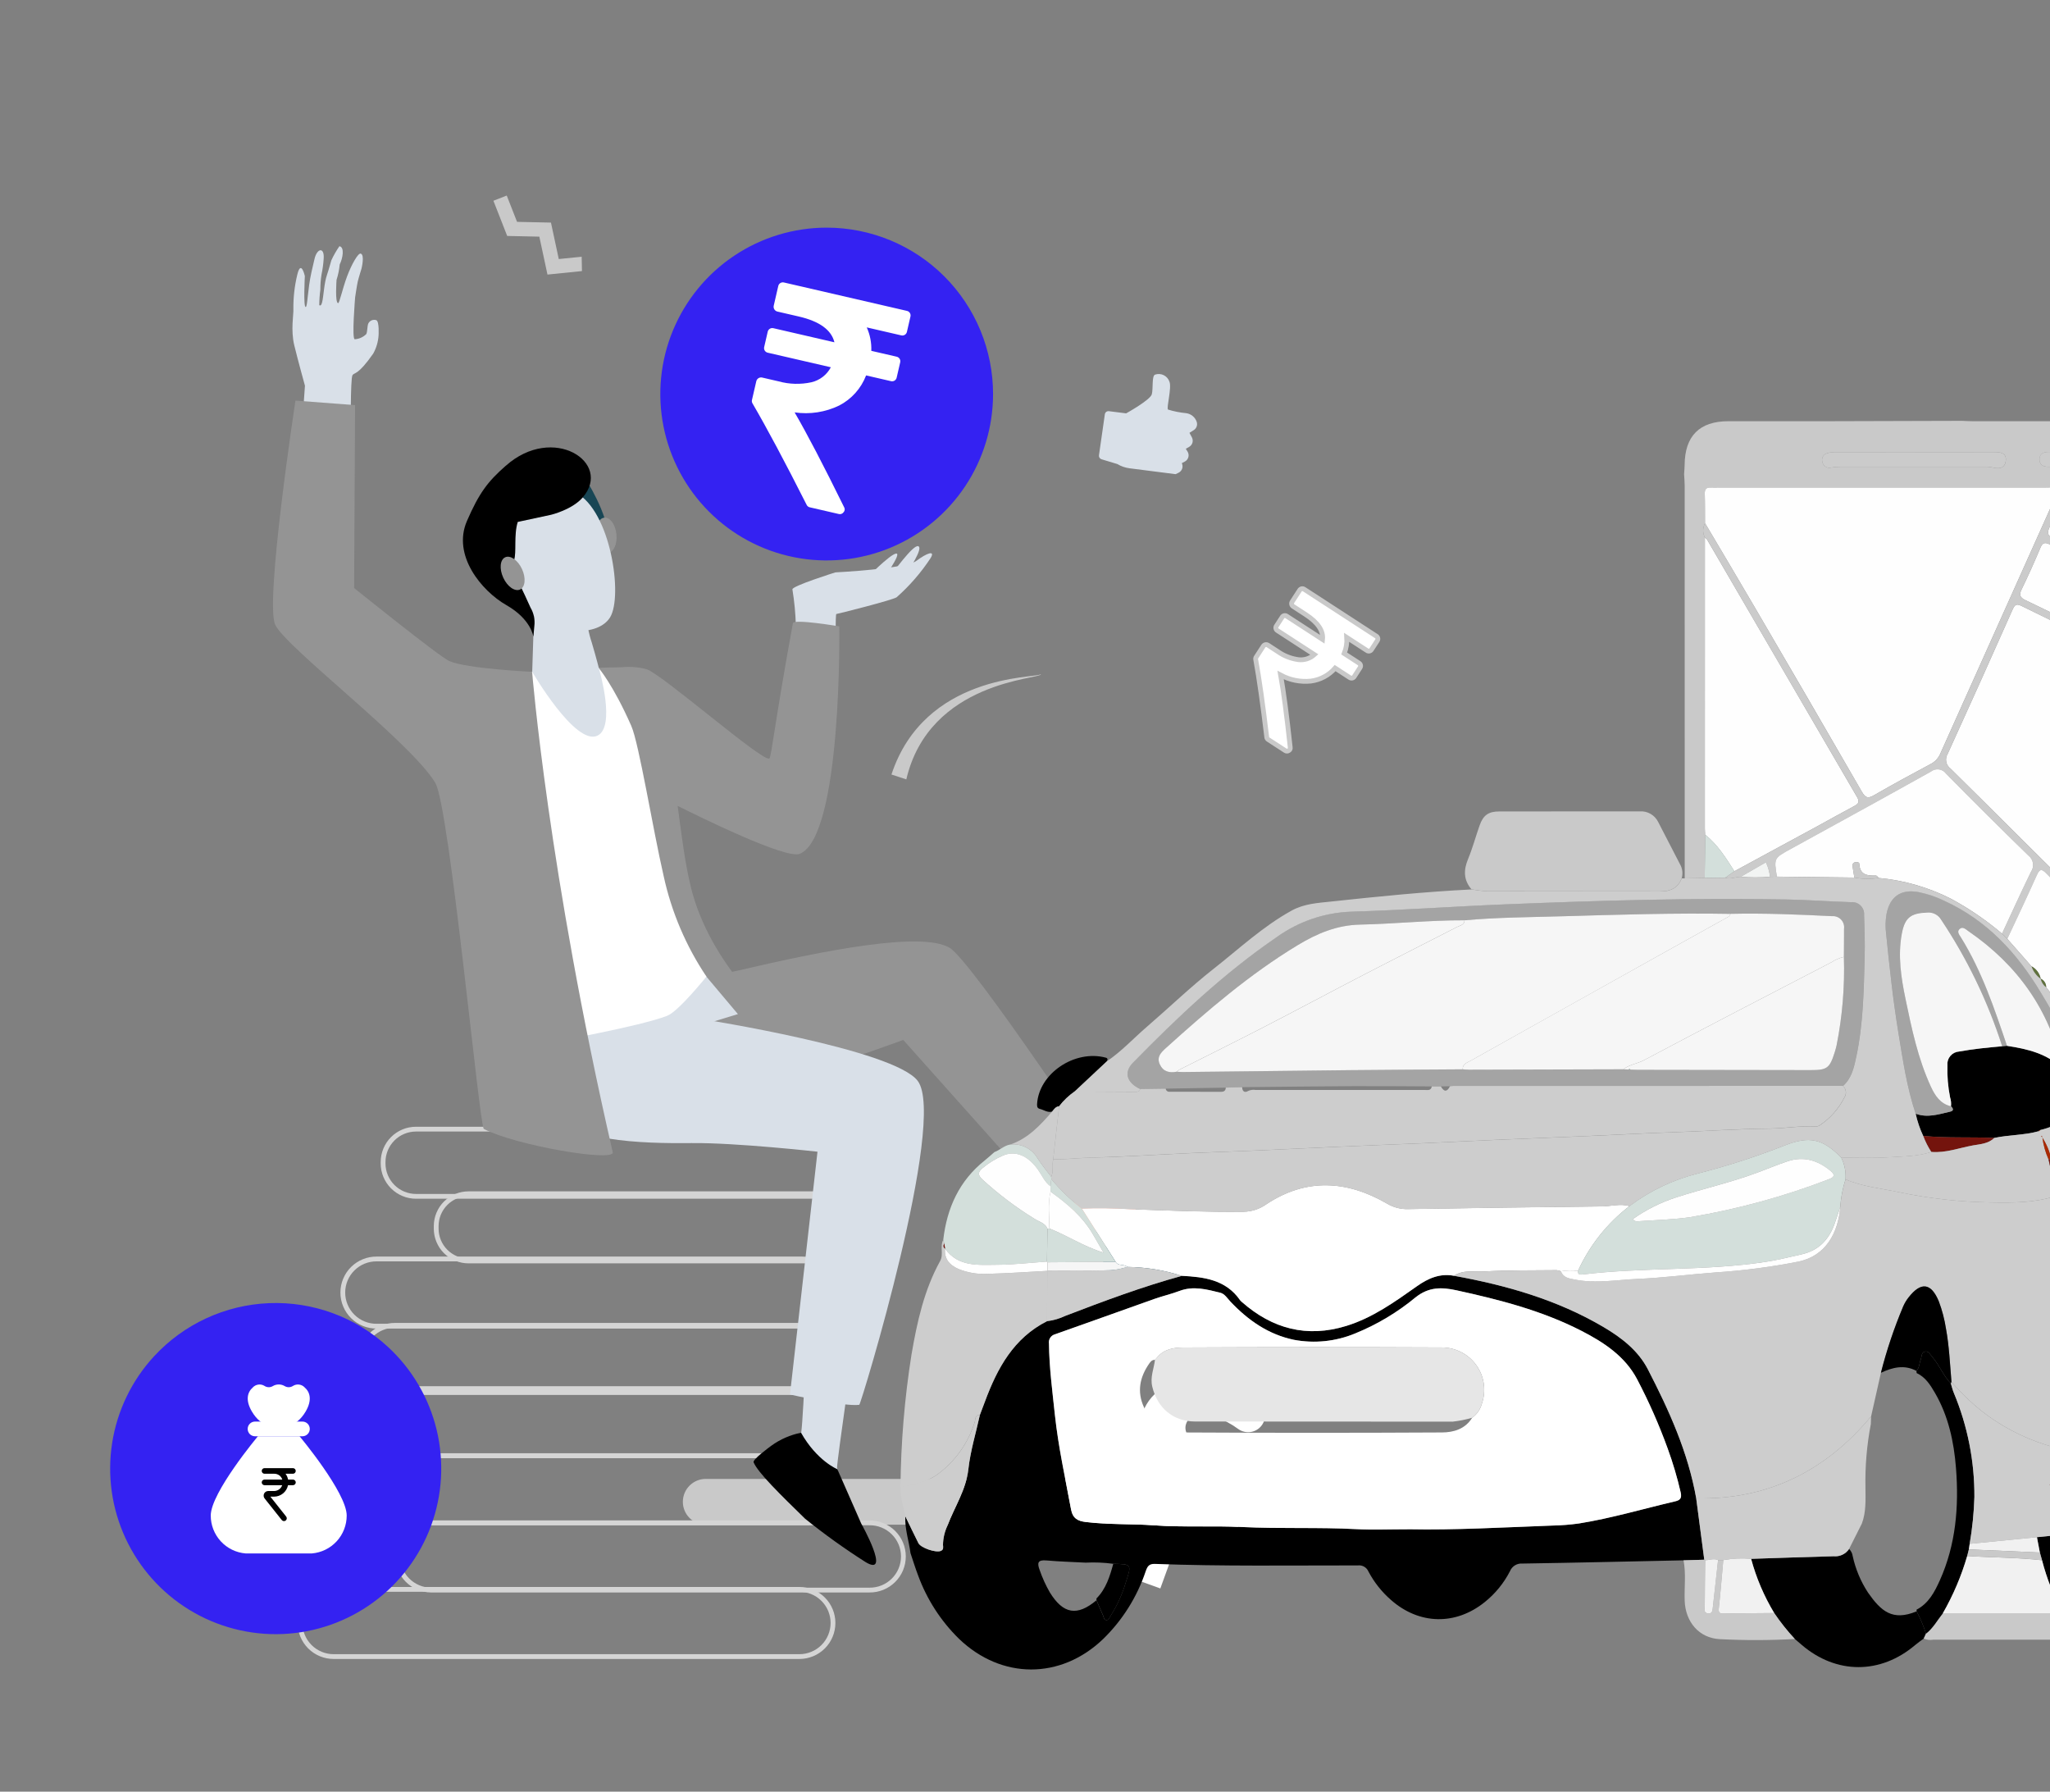 <svg width="428" height="374" viewBox="0 0 428 374" fill="none" xmlns="http://www.w3.org/2000/svg">
<rect x="0" y="0" width="428" height="374" fill="#808080" stroke="none"/>
<g clip-path="url(#clip0_90_1036)">
<path d="M230.134 318.276H147.346C146.078 318.276 144.862 317.772 143.966 316.876C143.07 315.979 142.566 314.764 142.566 313.496C142.566 312.228 143.07 311.012 143.966 310.116C144.862 309.219 146.078 308.716 147.346 308.716H230.134C231.402 308.716 232.617 309.219 233.514 310.116C234.41 311.012 234.914 312.228 234.914 313.496C234.914 314.764 234.41 315.979 233.514 316.876C232.617 317.772 231.402 318.276 230.134 318.276Z" fill="#C9C9C9"/>
<path d="M236.628 329.551L238.605 324.099C236.308 323.149 234.147 321.9 232.178 320.383C231.472 319.831 231.003 319.03 230.865 318.145C230.728 317.259 230.933 316.354 231.438 315.614L231.564 315.429C231.837 315.027 232.189 314.687 232.6 314.428C233.011 314.169 233.47 313.998 233.95 313.925C234.43 313.852 234.92 313.88 235.389 314.005C235.858 314.131 236.295 314.352 236.675 314.655C238.424 316.077 240.395 317.202 242.51 317.984C245.781 319.17 248.477 318.718 249.31 316.424C250.101 314.243 248.763 312.201 245.037 309.224C239.646 304.933 236.498 300.544 238.516 294.978C240.347 289.929 245.34 287.259 251.916 288.278L253.892 282.827L259.516 284.866L257.685 289.916C259.43 290.619 261.094 291.509 262.647 292.57C263.407 293.116 263.919 293.941 264.071 294.865C264.222 295.789 264.001 296.735 263.455 297.495C262.909 298.255 262.083 298.767 261.16 298.919C260.236 299.07 259.29 298.849 258.53 298.303C257.067 297.229 255.456 296.372 253.748 295.761C250.019 294.409 248.231 295.579 247.648 297.185C246.961 299.079 248.533 301.012 252.748 304.616C258.702 309.502 260.312 313.657 258.44 318.816C256.588 323.923 251.392 326.973 244.377 325.728L242.255 331.581L236.628 329.551Z" fill="white"/>
<path d="M166.899 345.803H69.658C67.797 345.803 66.013 345.064 64.698 343.748C63.382 342.433 62.643 340.648 62.643 338.788C62.643 336.927 63.382 335.143 64.698 333.828C66.013 332.512 67.797 331.773 69.658 331.773H166.899C168.759 331.773 170.544 332.512 171.859 333.828C173.175 335.143 173.914 336.927 173.914 338.788C173.914 340.648 173.175 342.433 171.859 343.748C170.544 345.064 168.759 345.803 166.899 345.803" stroke="#D5D5D5"/>
<path d="M181.514 331.92H89.971C88.125 331.898 86.362 331.149 85.065 329.836C83.767 328.523 83.04 326.751 83.04 324.905C83.04 323.059 83.767 321.288 85.065 319.975C86.362 318.662 88.125 317.913 89.971 317.891H181.514C182.442 317.88 183.363 318.053 184.224 318.401C185.085 318.748 185.868 319.263 186.528 319.916C187.188 320.568 187.713 321.345 188.071 322.202C188.428 323.058 188.613 323.977 188.613 324.905C188.613 325.834 188.428 326.753 188.071 327.609C187.713 328.466 187.188 329.243 186.528 329.895C185.868 330.548 185.085 331.063 184.224 331.41C183.363 331.758 182.442 331.931 181.514 331.92" stroke="#D5D5D5"/>
<path d="M168.473 317.886H80.906C79.088 317.886 77.344 317.163 76.059 315.878C74.773 314.592 74.051 312.849 74.051 311.031V310.707C74.051 308.889 74.773 307.145 76.059 305.859C77.344 304.574 79.088 303.852 80.906 303.852H168.473C170.291 303.852 172.034 304.574 173.32 305.859C174.606 307.145 175.328 308.889 175.328 310.707V311.031C175.328 312.849 174.606 314.592 173.32 315.878C172.034 317.163 170.291 317.886 168.473 317.886Z" stroke="#D5D5D5"/>
<path d="M168.386 303.89H80.409C78.622 303.89 76.909 303.18 75.645 301.917C74.382 300.653 73.672 298.94 73.672 297.153V296.598C73.672 295.713 73.846 294.837 74.185 294.02C74.523 293.202 75.019 292.46 75.645 291.834C76.271 291.209 77.013 290.712 77.831 290.374C78.648 290.035 79.524 289.861 80.409 289.861H168.386C169.271 289.861 170.147 290.035 170.964 290.374C171.781 290.712 172.524 291.209 173.15 291.834C173.775 292.46 174.272 293.202 174.61 294.02C174.949 294.837 175.123 295.713 175.123 296.598V297.153C175.123 298.94 174.413 300.653 173.15 301.917C171.886 303.18 170.173 303.89 168.386 303.89" stroke="#D5D5D5"/>
<path d="M171.284 290.686H82.501C81.573 290.697 80.651 290.524 79.791 290.176C78.93 289.829 78.147 289.314 77.486 288.661C76.826 288.009 76.302 287.232 75.944 286.375C75.586 285.519 75.402 284.6 75.402 283.671C75.402 282.743 75.586 281.824 75.944 280.968C76.302 280.111 76.826 279.334 77.486 278.682C78.147 278.029 78.93 277.514 79.791 277.167C80.651 276.819 81.573 276.646 82.501 276.657H171.284C172.212 276.646 173.133 276.819 173.994 277.167C174.855 277.514 175.638 278.029 176.298 278.682C176.959 279.334 177.483 280.111 177.841 280.968C178.198 281.824 178.383 282.743 178.383 283.671C178.383 284.6 178.198 285.519 177.841 286.375C177.483 287.232 176.959 288.009 176.298 288.661C175.638 289.314 174.855 289.829 173.994 290.176C173.133 290.524 172.212 290.697 171.284 290.686" stroke="#D5D5D5"/>
<path d="M167.452 276.833H78.669C77.741 276.844 76.819 276.671 75.959 276.323C75.098 275.976 74.315 275.461 73.654 274.808C72.994 274.156 72.47 273.379 72.112 272.522C71.754 271.666 71.57 270.747 71.57 269.818C71.57 268.89 71.754 267.971 72.112 267.115C72.47 266.258 72.994 265.481 73.654 264.829C74.315 264.176 75.098 263.661 75.959 263.314C76.819 262.966 77.741 262.793 78.669 262.804H167.452C168.38 262.793 169.301 262.966 170.162 263.314C171.023 263.661 171.806 264.176 172.466 264.829C173.127 265.481 173.651 266.258 174.009 267.115C174.366 267.971 174.551 268.89 174.551 269.818C174.551 270.747 174.366 271.666 174.009 272.522C173.651 273.379 173.127 274.156 172.466 274.808C171.806 275.461 171.023 275.976 170.162 276.323C169.301 276.671 168.38 276.844 167.452 276.833" stroke="#D5D5D5"/>
<path d="M171.9 249.731H86.858C85.034 249.731 83.285 249.006 81.996 247.717C80.706 246.427 79.982 244.678 79.982 242.855V242.578C79.982 240.754 80.706 239.005 81.996 237.716C83.285 236.426 85.034 235.702 86.858 235.702H171.9C172.803 235.702 173.697 235.879 174.532 236.225C175.366 236.57 176.124 237.077 176.763 237.715C177.401 238.354 177.908 239.112 178.253 239.946C178.599 240.781 178.777 241.675 178.777 242.578V242.855C178.777 243.758 178.599 244.652 178.253 245.486C177.908 246.321 177.401 247.079 176.763 247.717C176.124 248.356 175.366 248.862 174.532 249.208C173.697 249.553 172.803 249.731 171.9 249.731" stroke="#D5D5D5"/>
<path d="M179.519 263.22H97.819C96.029 263.22 94.312 262.509 93.046 261.243C91.78 259.977 91.069 258.26 91.069 256.47V255.94C91.069 254.15 91.78 252.433 93.046 251.167C94.312 249.901 96.029 249.19 97.819 249.19H179.519C181.309 249.19 183.026 249.901 184.292 251.167C185.558 252.433 186.269 254.15 186.269 255.94V256.47C186.269 258.26 185.558 259.977 184.292 261.243C183.026 262.509 181.309 263.22 179.519 263.22Z" stroke="#D5D5D5"/>
<path d="M80.993 281.155C86.019 285.79 89.556 291.81 91.16 298.455C92.763 305.1 92.36 312.071 90.001 318.487C87.643 324.903 83.435 330.476 77.909 334.5C72.384 338.524 65.789 340.82 58.959 341.096C52.128 341.372 45.37 339.617 39.537 336.052C33.705 332.487 29.06 327.272 26.191 321.068C23.322 314.863 22.358 307.947 23.419 301.194C24.481 294.442 27.521 288.155 32.156 283.13C38.37 276.392 47.007 272.399 56.166 272.028C65.324 271.658 74.255 274.941 80.993 281.155Z" fill="#3422F2"/>
<path d="M121.442 53.588L116.66 54.073L115.029 46.465L107.949 46.312L105.797 40.818L103.016 41.907L105.893 49.255L112.602 49.4L114.302 57.315L121.502 56.584L121.442 53.588Z" fill="#C9C9C9"/>
<path d="M165.699 133.815C166.084 132.766 166.241 131.647 166.16 130.532C166.085 128.022 165.845 125.52 165.442 123.042C165.237 122.358 174.402 119.485 174.402 119.485C174.402 119.485 189.108 118.733 191.296 117.091C193.484 115.449 195.326 114.774 194.306 116.476C192.311 119.517 189.918 122.277 187.192 124.684C186.235 125.299 174.812 128.172 174.607 128.172C174.402 128.172 174.47 135.354 174.47 135.354L165.699 133.815Z" fill="#D9E0E8"/>
<path d="M175.243 130.755C175.243 130.755 165.721 129.137 165.543 130.088C161.695 151.155 161.043 158.118 160.618 158.336C159.169 159.081 138.444 140.893 135.018 139.703C133.348 139.252 131.61 139.108 129.888 139.279C125.814 139.399 127.188 139.302 125.04 139.407L124.858 139.42L124.88 143.252C129.47 147.382 139.98 209.935 140.863 209.893C141.852 209.847 162.621 215.074 162.254 213.324C162.195 213.04 148.173 201.566 144.197 185.007C142.862 179.448 142.203 173.463 141.48 168.224C146.094 170.538 164.118 179.408 166.974 178.236C175.86 174.59 175.233 130.751 175.233 130.751" fill="#949494"/>
<path d="M211.009 241.817C211.009 241.817 230.333 256.953 230.977 259.637C231.906 263.502 249.6 258.421 245.333 257.637C244.351 257.456 241.21 256.659 240.951 256.521C239.569 255.782 222.375 235.063 222.375 235.063L211.009 241.817Z" fill="#F7A491"/>
<path d="M253.631 257.638L241.294 256.638C241.294 256.638 237.768 259.557 230.994 259.694C230.324 261.865 230.13 264.156 230.426 266.409C230.515 267.034 230.619 268.92 231.249 268.877C233.529 268.722 239.602 267.211 246.521 265.827C246.521 265.827 255.821 263.858 261.192 260.644C266.563 257.43 253.636 257.644 253.636 257.644" fill="#184655"/>
<path d="M124.428 203.851C134.359 205.194 144.449 204.76 154.228 202.568C172.337 198.331 192.361 194.415 198.228 197.826C202.95 200.572 232.44 245.132 232.44 245.132L221.052 253.442L188.581 217.082C188.581 217.082 147.154 232.369 137.85 230.669C116.66 226.811 116.359 209.888 124.428 203.847" fill="#949494"/>
<path d="M139.899 194.86L154.06 211.686L127.795 219.686L124.432 203.849L139.899 194.86Z" fill="#D9E0E8"/>
<path d="M168.675 271.716C168.675 271.716 167.814 295.087 167.281 299.045C166.75 302.984 177.199 314.854 175.864 310.726C175.557 309.776 174.764 306.633 174.764 306.34C174.758 304.773 178.639 278.113 178.639 278.113L168.675 271.716Z" fill="#D9E0E8"/>
<path d="M179.803 318.026L174.825 306.693C174.825 306.693 170.581 304.977 167.241 299.078C165.012 299.52 162.904 300.437 161.062 301.768C160.555 302.143 157.099 304.668 157.339 305.253C158.225 307.399 162.932 311.996 168.077 317.017C172.128 320.28 176.359 323.313 180.751 326.1C186.13 329.3 179.802 318.025 179.802 318.025" fill="black"/>
<path d="M191.607 225.638C186.658 219.038 146.724 212.773 146.724 212.773L135.589 191.373L110.966 206.557C110.966 206.557 113.427 226.15 115.275 231.385C117.737 238.361 134.285 238.717 144.392 238.613C153.692 238.513 170.677 240.413 170.677 240.413L164.932 291.096C164.932 291.096 176.225 293.666 179.398 293.251C179.757 293.204 197.763 233.851 191.607 225.64" fill="#D9E0E8"/>
<path d="M125.005 139.458L111.112 140.219C111.112 140.219 110.794 140.331 110.698 140.349C109.566 140.559 110.598 181.043 111.604 196.164C112.61 211.285 114.66 217.637 114.66 217.637C114.66 217.637 133.501 214.292 139.283 212.047C141.683 211.116 147.491 203.855 147.491 203.855C143.228 197.499 140.201 190.397 138.569 182.92C136.264 172.927 133.421 155.211 131.794 151.513C128.057 143.021 125.005 139.458 125.005 139.458Z" fill="white"/>
<path d="M111.509 127.968L111.114 140.234C111.114 140.234 120.107 155.734 124.724 153.57C128.598 151.758 125.159 139.97 125.159 139.97C125.159 139.97 124.488 137.27 123.559 134.163C122.882 132.146 122.494 130.044 122.408 127.919C122.508 123.727 111.508 127.968 111.508 127.968" fill="#D9E0E8"/>
<path d="M122.249 99.992C122.249 99.992 126.832 106.9 127.174 112.714C127.414 116.001 127.114 119.305 126.285 122.495L111.582 104.918L122.249 99.992Z" fill="#184655"/>
<path d="M128.699 111.522C128.906 113.558 128.115 115.306 126.932 115.422C125.749 115.538 124.622 113.991 124.414 111.955C124.206 109.919 124.998 108.171 126.181 108.055C127.364 107.939 128.492 109.487 128.699 111.522Z" fill="#949494"/>
<path d="M106.828 107.733C106.491 107.661 106.528 124.584 111.428 128.566C116.328 132.548 124.871 132.898 127.363 128.887C130.12 124.45 127.497 106.619 120.202 102.831C112.907 99.043 106.827 107.731 106.827 107.731" fill="#D9E0E8"/>
<path d="M105.579 97.239C101.834 100.522 100.022 102.921 97.488 108.757C94.373 115.934 100.553 123.37 105.736 126.325C110.919 129.28 111.358 132.908 111.358 132.908L111.564 130.651C111.722 129.327 111.441 127.987 110.764 126.838C110.323 125.895 108.906 122.664 108.353 121.811C106.895 119.562 106.607 119.075 107.327 116.938C107.881 115.292 107.24 111.665 108.097 108.953L115.073 107.453C115.073 107.453 119.439 106.404 121.643 103.86C127.973 96.56 115.458 88.414 105.583 97.244" fill="black"/>
<path d="M108.983 118.789C109.842 120.646 109.664 122.557 108.583 123.056C107.502 123.555 105.932 122.456 105.073 120.598C104.214 118.74 104.392 116.83 105.473 116.331C106.554 115.832 108.124 116.931 108.983 118.789Z" fill="#949494"/>
<path d="M61.445 72.108C62.238 75.365 63.668 80.514 63.668 80.514C63.555 81.929 63.137 87.819 62.639 95.039L73.25 90.792C73.25 90.792 73.123 79.029 73.596 78.309C73.996 77.7 74.669 78.46 77.922 73.809C78.561 72.657 78.941 71.379 79.037 70.065C79.037 70.065 79.23 67.111 78.567 66.836C78.254 66.731 77.915 66.741 77.609 66.865C77.304 66.989 77.053 67.219 76.902 67.512C76.662 68.023 76.724 69.212 76.483 69.722C75.841 70.376 74.977 70.766 74.062 70.816C73.416 70.784 74.143 62.076 74.143 62.076C74.143 62.076 74.504 59.607 74.687 58.799C74.843 58.11 75.47 56.09 75.47 56.09C75.47 56.09 76.206 53.159 75.296 52.936C74.76 52.804 73.396 55.185 72.456 57.712C71.447 60.434 70.875 63.32 70.586 63.281C69.908 63.19 70.267 58.416 70.267 58.416C70.601 57.37 70.822 56.291 70.925 55.197C71.563 53.933 71.986 51.587 70.863 51.397C70.216 52.327 69.652 53.312 69.176 54.341C69.176 54.341 68.594 56.441 68.255 57.42C67.655 59.15 67.567 61.881 67.255 63.085C66.995 64.085 66.761 63.675 66.655 63.717C66.661 62.63 66.737 61.545 66.883 60.468C66.876 59.413 66.957 58.359 67.124 57.318C67.356 56.222 67.508 55.111 67.578 53.993C67.76 51.523 66.205 51.776 65.668 54.034C65.468 54.894 65.248 55.834 65.033 56.784C64.198 60.484 64.222 64.052 63.822 64.084C63.304 64.123 63.645 57.629 63.645 57.629C63.645 57.629 62.845 54.035 62.06 57.371C61.495 59.717 61.223 62.124 61.252 64.537C61.336 65.482 60.652 68.861 61.445 72.118" fill="#D9E0E8"/>
<path d="M111.094 140.24C111.094 140.24 97.34 139.592 93.786 137.985C91.632 137.01 73.934 122.75 73.934 122.75L74.134 84.569L61.688 83.622C61.688 83.622 55.235 125.822 57.47 130.444C59.779 135.215 85.683 154.854 90.864 163.376C93.849 168.286 100.073 235.058 101.015 235.659C107.715 239.147 128.415 242.631 127.929 240.515C114.455 182.035 111.095 140.24 111.095 140.24" fill="#949494"/>
<path d="M207.331 82.255C207.331 89.124 205.294 95.84 201.477 101.552C197.661 107.263 192.236 111.715 185.89 114.344C179.543 116.973 172.56 117.662 165.822 116.322C159.084 114.982 152.895 111.674 148.038 106.817C143.18 101.96 139.871 95.771 138.531 89.034C137.19 82.296 137.877 75.312 140.506 68.965C143.134 62.618 147.585 57.194 153.297 53.376C159.008 49.559 165.723 47.522 172.593 47.521C177.154 47.52 181.672 48.418 185.886 50.164C190.101 51.909 193.93 54.467 197.156 57.693C200.382 60.918 202.941 64.747 204.686 68.962C206.432 73.176 207.331 77.693 207.331 82.255Z" fill="#3422F2"/>
<path d="M171.532 123.863C171.532 123.863 175.362 122.221 176.388 121.879C177.414 121.537 180.697 120.921 180.697 120.921C180.697 120.921 185.797 115.689 187.097 115.552C188.397 115.415 184.122 121.263 184.122 121.263L182.343 122.973C182.343 122.973 185.216 120.511 185.763 120.173C186.31 119.835 190.619 113.607 191.714 114.017C192.809 114.427 189.867 118.805 188.431 121.13C186.995 123.455 180.431 124.892 180.431 124.892L171.532 123.863Z" fill="#D9E0E8"/>
<path d="M217.309 140.761C217.301 141.787 194.041 142.07 189.22 162.696L186.12 161.677C193.028 140.71 216.059 141.554 217.187 140.783C217.195 140.777 217.202 140.77 217.208 140.762L217.309 140.761Z" fill="#C9C9C9"/>
<path d="M231.508 85.83L235.117 86.287C235.117 86.287 240.157 83.501 240.476 82.302C240.795 81.103 240.425 78.415 241.176 78.193C241.769 77.996 242.417 78.042 242.977 78.321C243.536 78.601 243.962 79.092 244.16 79.685C244.673 80.957 243.48 85.151 243.864 85.499C245.107 85.88 246.387 86.133 247.683 86.252C248.173 86.323 248.634 86.528 249.015 86.844C249.397 87.16 249.683 87.576 249.843 88.044C249.954 88.36 249.954 88.704 249.844 89.02C249.734 89.336 249.521 89.605 249.238 89.785L248.336 90.351L248.843 91.298C249.024 91.638 249.066 92.035 248.96 92.405C248.854 92.775 248.608 93.089 248.274 93.281L247.568 93.681L247.929 94.248C248.038 94.421 248.111 94.615 248.142 94.817C248.172 95.02 248.161 95.227 248.108 95.424C248.055 95.622 247.961 95.807 247.833 95.967C247.705 96.127 247.545 96.258 247.363 96.353L246.742 96.678L246.804 96.849C246.927 97.192 246.92 97.569 246.783 97.907C246.646 98.245 246.389 98.52 246.061 98.68L245.44 98.979L235.83 97.754C234.928 97.638 234.06 97.337 233.281 96.869L229.971 95.869C229.798 95.815 229.649 95.701 229.552 95.547C229.456 95.393 229.417 95.21 229.445 95.03L230.669 86.481C230.695 86.284 230.798 86.106 230.955 85.984C231.112 85.862 231.311 85.807 231.508 85.83Z" fill="#D9E0E8"/>
<path d="M187.822 74.892C187.75 74.778 187.656 74.681 187.545 74.605C187.435 74.529 187.309 74.477 187.178 74.451L181.911 73.236C181.976 71.554 181.652 69.881 180.964 68.345L188.14 70.002C188.27 70.038 188.405 70.046 188.538 70.026C188.671 70.007 188.799 69.96 188.913 69.889C189.027 69.818 189.124 69.724 189.2 69.613C189.276 69.502 189.328 69.376 189.353 69.244L190.078 66.102C190.114 65.972 190.122 65.837 190.103 65.704C190.084 65.57 190.037 65.443 189.965 65.329C189.894 65.215 189.8 65.117 189.689 65.041C189.578 64.965 189.452 64.913 189.32 64.888L163.694 58.972C163.564 58.937 163.429 58.928 163.296 58.948C163.163 58.968 163.036 59.014 162.922 59.086C162.808 59.157 162.71 59.251 162.634 59.361C162.558 59.472 162.506 59.598 162.481 59.73L161.537 63.822C161.48 64.083 161.528 64.356 161.669 64.582C161.811 64.808 162.035 64.971 162.294 65.035L166.76 66.066C171.092 67.066 173.575 68.861 174.21 71.452L161.491 68.515C161.361 68.48 161.226 68.472 161.093 68.491C160.96 68.51 160.833 68.557 160.719 68.629C160.605 68.7 160.507 68.794 160.431 68.904C160.355 69.015 160.303 69.141 160.278 69.273L159.553 72.415C159.517 72.545 159.509 72.68 159.529 72.813C159.548 72.946 159.595 73.073 159.666 73.187C159.737 73.301 159.831 73.399 159.942 73.475C160.053 73.551 160.178 73.603 160.31 73.628L173.464 76.664C173.052 77.445 172.477 78.128 171.779 78.668C171.08 79.207 170.274 79.591 169.415 79.793C167.15 80.288 164.799 80.225 162.564 79.607L159.115 78.811C158.854 78.754 158.581 78.802 158.355 78.943C158.129 79.085 157.966 79.309 157.902 79.568L156.999 83.48C156.967 83.606 156.961 83.737 156.981 83.866C157.002 83.994 157.048 84.117 157.118 84.226C160.094 89.325 163.853 96.368 168.397 105.355C168.457 105.495 168.551 105.618 168.671 105.714C168.79 105.809 168.931 105.874 169.081 105.902L175.087 107.288C175.272 107.346 175.471 107.343 175.654 107.28C175.838 107.218 175.997 107.099 176.109 106.94C176.248 106.801 176.336 106.619 176.357 106.423C176.379 106.227 176.333 106.03 176.227 105.864C171.93 97.124 168.489 90.531 165.902 86.085C169.07 86.547 172.303 86.051 175.186 84.66C177.777 83.328 179.784 81.087 180.824 78.367L185.999 79.561C186.129 79.597 186.264 79.605 186.397 79.585C186.53 79.566 186.657 79.519 186.771 79.448C186.885 79.377 186.983 79.283 187.059 79.172C187.135 79.061 187.187 78.936 187.212 78.804L187.937 75.665C187.972 75.535 187.979 75.399 187.96 75.266C187.94 75.133 187.893 75.006 187.822 74.892Z" fill="white"/>
<path d="M63.618 289.627C63.312 289.296 62.9 289.083 62.453 289.024C62.007 288.964 61.554 289.063 61.172 289.303C60.922 289.469 60.63 289.562 60.33 289.573C60.03 289.583 59.733 289.509 59.472 289.361C59.089 289.125 58.648 289 58.198 289C57.748 289 57.306 289.125 56.923 289.361C56.662 289.509 56.365 289.583 56.065 289.573C55.765 289.562 55.473 289.469 55.223 289.303C54.842 289.063 54.388 288.964 53.942 289.024C53.495 289.083 53.083 289.296 52.777 289.627C51.634 290.632 51.206 292.295 52.59 294.65C53.579 296.333 54.907 297.371 56.002 297.459C56.591 298.196 59.814 298.196 60.402 297.459C61.497 297.371 62.825 296.333 63.814 294.65C65.188 292.295 64.76 290.632 63.618 289.627Z" fill="white"/>
<path d="M62.544 299.815H53.844C53.844 299.815 44 311.587 44 316.362C43.998 318.354 44.746 320.274 46.094 321.739C47.443 323.205 49.293 324.11 51.278 324.273H65.107C67.092 324.11 68.942 323.205 70.291 321.739C71.639 320.274 72.387 318.354 72.385 316.362C72.385 311.587 62.544 299.815 62.544 299.815Z" fill="white"/>
<path d="M51.709 298.281C51.709 298.687 51.871 299.078 52.158 299.365C52.446 299.653 52.836 299.815 53.243 299.815H63.143C63.55 299.815 63.94 299.653 64.228 299.365C64.516 299.077 64.677 298.687 64.677 298.28C64.677 297.873 64.516 297.483 64.228 297.195C63.94 296.907 63.55 296.746 63.143 296.746H53.243C53.041 296.746 52.842 296.785 52.656 296.862C52.469 296.94 52.3 297.053 52.158 297.195C52.016 297.338 51.903 297.507 51.825 297.693C51.748 297.879 51.709 298.079 51.709 298.281Z" fill="white"/>
<path d="M54.644 309.443C54.644 309.52 54.659 309.596 54.689 309.667C54.718 309.738 54.761 309.803 54.816 309.857C54.87 309.911 54.935 309.955 55.006 309.984C55.077 310.013 55.153 310.029 55.23 310.029H58.917C58.795 310.382 58.565 310.69 58.261 310.907C57.956 311.125 57.592 311.243 57.217 311.245H55.999C55.819 311.244 55.642 311.295 55.49 311.391C55.337 311.486 55.214 311.623 55.136 311.785C55.058 311.948 55.027 312.129 55.047 312.308C55.067 312.487 55.137 312.657 55.249 312.798L58.829 317.305C58.926 317.426 59.067 317.505 59.222 317.522C59.376 317.54 59.531 317.495 59.653 317.399C59.775 317.302 59.853 317.161 59.871 317.006C59.888 316.852 59.844 316.696 59.747 316.575L56.447 312.417H57.218C57.905 312.415 58.57 312.176 59.101 311.741C59.632 311.306 59.996 310.7 60.133 310.028H61.161C61.317 310.028 61.466 309.966 61.576 309.856C61.686 309.746 61.748 309.597 61.748 309.441C61.748 309.286 61.686 309.136 61.576 309.026C61.466 308.916 61.317 308.855 61.161 308.855H60.144C60.066 308.414 59.886 307.997 59.618 307.639H61.157C61.313 307.639 61.462 307.577 61.572 307.467C61.682 307.357 61.744 307.208 61.744 307.052C61.744 306.897 61.682 306.747 61.572 306.637C61.462 306.527 61.313 306.466 61.157 306.466H55.228C55.073 306.466 54.923 306.527 54.813 306.637C54.703 306.747 54.642 306.897 54.642 307.052C54.642 307.208 54.703 307.357 54.813 307.467C54.923 307.577 55.073 307.639 55.228 307.639H57.287C57.656 307.639 58.015 307.757 58.312 307.976C58.61 308.194 58.829 308.502 58.939 308.855H55.229C55.152 308.855 55.076 308.87 55.005 308.9C54.934 308.929 54.869 308.973 54.815 309.027C54.76 309.082 54.717 309.147 54.688 309.218C54.659 309.289 54.644 309.366 54.644 309.443Z" fill="black"/>
<path d="M472.418 88.005C472.428 89.205 472.445 90.414 472.445 91.618C472.45 175.109 472.454 258.599 472.457 342.089C472.093 342.179 471.723 342.239 471.35 342.268C461.206 342.276 451.062 342.276 440.918 342.268C440.541 342.248 440.165 342.206 439.792 342.144C442.64 341.231 444.492 339.161 446.037 336.744C452.687 336.767 459.337 336.779 465.987 336.825C466.887 336.831 467.204 336.517 467.199 335.615C467.147 327.508 467.116 319.4 467.106 311.291C467.106 310.476 466.924 310.018 465.958 309.977C461.593 309.791 457.231 309.69 452.865 309.901C452.752 309.696 452.701 309.463 452.719 309.229C452.737 308.996 452.822 308.773 452.965 308.588C457.403 308.617 461.843 308.579 466.278 308.712C467.868 308.76 468.289 308.294 468.284 306.712C468.225 289.337 468.244 271.962 468.241 254.587C468.224 254.038 468.208 253.49 468.192 252.941C468.18 251.316 468.168 249.69 468.156 248.064C468.182 242.761 468.208 237.459 468.233 232.157C468.224 231.604 468.214 231.052 468.204 230.499C468.218 212.274 468.232 194.048 468.245 175.823L468.238 173.865C468.233 172.09 468.228 170.314 468.223 168.539C468.2 156.555 468.178 144.571 468.157 132.587C468.193 131.904 468.229 131.22 468.264 130.537C468.25 121.556 468.204 112.575 468.256 103.594C468.264 102.161 467.867 101.794 466.45 101.794C457.531 101.847 448.612 101.761 439.693 101.815C436.917 101.677 434.135 101.746 431.369 102.022C430.882 101.422 430.259 101.622 429.652 101.736C428.766 101.754 427.879 101.787 426.993 101.787C404.302 101.787 381.611 101.787 358.92 101.787C358.35 101.787 357.776 101.826 357.209 101.787C356.201 101.712 355.897 102.171 355.93 103.138C355.999 105.164 355.975 107.193 355.989 109.22C355.73 109.679 355.591 110.197 355.586 110.724C355.582 111.251 355.711 111.771 355.963 112.235C355.958 132.471 355.954 152.707 355.952 172.943C355.952 173.383 356.015 173.823 356.052 174.263C356.005 177.269 355.959 180.275 355.913 183.281L351.737 183.355C351.737 156.04 351.734 128.726 351.728 101.412C351.728 100.593 351.648 99.774 351.605 98.954C351.644 98.325 351.713 97.696 351.717 97.067C351.756 91.018 354.825 87.93 360.831 87.926C367.862 87.926 374.893 87.934 381.924 87.926C391.166 87.906 400.41 87.88 409.656 87.848C410.356 87.875 411.046 87.925 411.741 87.925C431.208 87.929 450.674 87.931 470.141 87.932C470.9 87.932 471.659 87.98 472.418 88.005ZM399.718 94.376V94.367C394.268 94.367 388.818 94.36 383.37 94.376C382.742 94.351 382.114 94.427 381.509 94.599C381.322 94.644 381.145 94.727 380.991 94.842C380.837 94.958 380.707 95.103 380.61 95.27C380.514 95.436 380.452 95.621 380.428 95.812C380.405 96.004 380.42 96.198 380.474 96.383C380.503 96.589 380.575 96.786 380.686 96.962C380.797 97.138 380.943 97.288 381.117 97.403C381.29 97.519 381.485 97.596 381.69 97.63C381.895 97.664 382.105 97.655 382.306 97.602C382.989 97.484 383.682 97.428 384.375 97.433C394.323 97.426 404.271 97.429 414.22 97.44C414.789 97.409 415.361 97.449 415.92 97.56C417.232 97.9 418.504 97.86 418.75 96.313C419.037 94.503 417.65 94.364 416.262 94.369C410.749 94.389 405.236 94.377 399.724 94.377M434.685 97.421C437.085 97.421 439.495 97.388 441.899 97.436C442.979 97.457 443.709 96.978 443.748 95.981C443.791 94.881 443.072 94.34 441.894 94.348C437.149 94.381 432.403 94.381 427.656 94.348C426.574 94.34 425.849 94.805 425.807 95.801C425.76 96.912 426.49 97.455 427.662 97.436C430.003 97.396 432.344 97.424 434.686 97.423" fill="#C9C9C9"/>
<path d="M351.109 183.325C350.309 185.378 348.745 186.084 346.631 186.079C334.617 186.051 322.603 186.079 310.589 186.047C309.461 185.982 308.338 185.85 307.226 185.652C305.547 183.702 305.541 181.634 306.504 179.316C307.45 177.04 308.087 174.638 308.911 172.309C309.673 170.157 310.756 169.389 313.041 169.385C322.807 169.371 332.573 169.385 342.341 169.37C343.137 169.314 343.931 169.498 344.621 169.898C345.311 170.298 345.865 170.896 346.211 171.615C347.727 174.541 349.24 177.469 350.75 180.398C351.005 180.836 351.168 181.321 351.23 181.824C351.292 182.327 351.251 182.837 351.11 183.324M330.162 181.424C329.362 178.792 328.606 176.583 328.038 174.324C327.733 173.111 326.977 173.166 326.058 173.135C325.116 173.103 324.537 173.299 324.283 174.346C323.82 176.252 323.183 178.114 322.677 180.011C322.554 180.475 322.026 181.22 322.899 181.426C323.626 181.597 324.634 181.867 324.82 180.591C324.935 179.809 325.382 179.577 326.138 179.568C326.294 179.546 326.454 179.557 326.606 179.599C326.758 179.641 326.9 179.714 327.022 179.814C327.145 179.914 327.246 180.037 327.319 180.178C327.391 180.318 327.434 180.471 327.445 180.629C327.467 180.848 327.561 181.054 327.712 181.214C327.863 181.374 328.063 181.48 328.28 181.515C329.364 181.859 330.535 181.799 331.579 181.347C332.622 180.896 333.467 180.082 333.958 179.056C334.541 180.748 335.258 182.197 337.632 181.179C335.379 178.679 334.882 176.019 337.475 173.526C335.291 172.352 334.656 173.919 333.867 175.297C333.641 174.896 333.436 174.483 333.253 174.061C333.176 173.832 333.046 173.624 332.875 173.453C332.703 173.283 332.494 173.155 332.264 173.079C332.035 173.004 331.79 172.983 331.551 173.018C331.312 173.054 331.084 173.144 330.886 173.283C330.035 173.735 330.948 174.513 331.273 174.952C331.851 175.58 332.17 176.404 332.165 177.257C332.16 178.111 331.832 178.931 331.246 179.552C330.845 180.152 330.483 180.777 330.162 181.423M319.556 173.159C318.798 173.159 318.04 173.17 317.283 173.159C316.652 173.146 316.165 173.237 316.149 174.047C316.135 174.759 316.385 175.147 317.129 175.054C318.216 174.915 318.379 175.513 318.346 176.411C318.298 177.736 318.362 179.064 318.326 180.389C318.304 181.173 318.551 181.519 319.397 181.533C320.297 181.548 320.647 181.248 320.608 180.333C320.554 179.072 320.627 177.806 320.585 176.545C320.555 175.627 320.601 174.882 321.844 175.045C322.605 175.145 322.811 174.706 322.797 174.013C322.78 173.183 322.254 173.143 321.642 173.152C320.947 173.162 320.253 173.152 319.558 173.152M338.518 177.292C338.518 178.24 338.551 179.192 338.508 180.134C338.468 181.014 338.608 181.558 339.713 181.534C340.72 181.509 340.822 181.009 340.813 180.217C340.786 178.322 340.781 176.427 340.813 174.532C340.83 173.65 340.695 173.106 339.599 173.132C338.587 173.151 338.479 173.666 338.506 174.457C338.538 175.403 338.514 176.352 338.516 177.299" fill="#C9C9C9"/>
<path d="M196.936 258.783C197.704 252.147 200.279 246.46 205.618 242.216C206.305 241.671 206.947 241.069 207.609 240.494C208.77 240.081 209.662 239.105 210.926 238.915C212.065 238.788 213.216 238.999 214.235 239.521C215.255 240.043 216.098 240.854 216.66 241.853C217.503 243.175 218.523 244.383 219.46 245.642C219.47 245.808 219.479 245.973 219.488 246.142C219.429 246.636 219.37 247.13 219.311 247.624C218.09 246.749 217.554 245.353 216.722 244.186C214.59 241.196 212.014 240.098 209.322 241.241C207.823 241.9 206.424 242.766 205.166 243.814C204.159 244.631 204.091 245.276 205.101 246.214C208.49 249.315 212.167 252.085 216.082 254.487C217.008 255.065 218.221 255.326 218.702 256.501C218.661 258.786 218.619 261.072 218.577 263.358C215.109 263.594 211.642 264.005 208.177 264.021C204.255 264.04 200.077 264.512 197.311 260.654L197.323 260.665C197.262 260.301 197.202 259.937 197.142 259.574L196.942 258.788" fill="#D3DFDB"/>
<path d="M231.115 221.507L224.34 227.849C223.114 228.703 222.028 229.743 221.121 230.93C220.398 230.989 220.065 231.564 219.658 232.04C218.713 232.311 217.958 231.687 217.119 231.485C216.619 231.366 216.493 231.051 216.519 230.496C216.872 224.116 224.341 219.042 230.871 220.781C231.26 220.881 231.309 221.173 231.111 221.507" fill="black"/>
<path d="M219.658 232.04C220.065 231.564 220.397 230.989 221.121 230.93C220.71 234.615 220.298 238.3 219.887 241.985C219.595 243.185 220.022 244.472 219.463 245.641C218.523 244.381 217.503 243.173 216.663 241.851C216.101 240.852 215.257 240.041 214.238 239.519C213.218 238.997 212.067 238.786 210.928 238.913C214.649 237.648 217.189 234.889 219.66 232.039" fill="#CDCDCD"/>
<path d="M190.091 324.186C189.759 321.623 188.874 319.137 189.014 316.508C189.914 318.38 190.795 320.265 191.738 322.117C192.258 323.137 195.369 324.16 196.391 323.762C197.068 323.498 196.901 322.938 196.875 322.48C196.899 321.091 197.218 319.724 197.812 318.469C199.284 314.549 201.691 311.031 202.177 306.669C202.6 302.869 203.744 299.151 204.57 295.397C204.925 294.457 205.285 293.52 205.634 292.578C208.212 285.63 211.615 279.322 218.61 275.788C219.924 275.63 221.204 275.259 222.398 274.688C230.416 271.609 238.46 268.605 246.753 266.325C251.411 266.559 255.928 267.125 258.899 271.402C259.016 271.55 259.15 271.685 259.299 271.802C265.654 277.394 272.877 279.302 281.064 276.784C286.575 275.09 291.198 271.759 295.838 268.484C298.151 266.851 300.627 265.755 303.562 266.313C314.524 268.3 325.142 271.323 334.813 277.036C338.55 279.244 342.013 281.913 344.048 285.854C348.469 294.418 352.442 303.174 354.132 312.772L355.816 325.584L351.49 325.71C340.282 325.946 329.074 326.21 317.865 326.387C317.315 326.338 316.764 326.467 316.293 326.755C315.823 327.043 315.457 327.475 315.251 327.987C313.971 330.474 312.182 332.665 310.001 334.417C303.901 339.34 296.282 339.167 290.409 333.98C288.491 332.312 286.898 330.304 285.709 328.058C285.53 327.632 285.217 327.276 284.817 327.044C284.418 326.813 283.953 326.718 283.495 326.774C269.368 326.763 255.238 326.981 241.116 326.457C239.846 326.41 239.534 327.029 239.193 328.001C237.396 333.369 234.339 338.229 230.278 342.173C221.419 350.629 209.097 350.594 200.242 342.116C196.424 338.38 193.494 333.835 191.666 328.816C191.082 327.293 190.608 325.728 190.084 324.182M232.421 326.436C230.51 326.176 228.579 326.096 226.653 326.195C223.936 326.05 221.212 325.977 218.503 325.736C216.661 325.572 216.488 326.236 217.071 327.766C217.629 329.381 218.339 330.94 219.193 332.421C221.993 336.946 224.893 337.426 228.917 334.051C229.384 335.138 229.853 336.224 230.325 337.311C230.467 337.641 230.446 338.111 230.925 338.173C231.504 338.245 231.595 337.707 231.83 337.36C233.215 335.183 234.29 332.823 235.024 330.349C236.291 326.506 236.292 326.507 232.418 326.436M294.347 319.228C303.502 319.415 313.736 318.838 323.975 318.458C325.867 318.425 327.755 318.278 329.629 318.017C336.422 316.932 343.017 314.961 349.706 313.403C350.668 313.179 351.175 312.826 350.889 311.563C350.169 308.428 349.254 305.341 348.15 302.32C346.362 297.391 344.243 292.589 341.807 287.947C339.277 283.106 334.828 280.192 330.112 277.777C321.892 273.568 313.035 271.297 304.064 269.34C300.934 268.657 298.292 268.64 295.574 270.784C291.77 273.937 287.504 276.488 282.926 278.347C278.88 280.027 274.431 280.489 270.126 279.675C264.782 278.56 260.554 275.585 256.871 271.692C256.226 271.01 255.691 270.075 254.746 269.843C251.946 269.157 249.152 268.373 246.246 269.477C244.537 270.125 242.737 270.533 241.011 271.143C234.103 273.586 227.211 276.084 220.303 278.511C219.877 278.614 219.505 278.875 219.263 279.24C219.02 279.606 218.926 280.05 218.997 280.483C219.055 285.474 219.709 290.419 220.236 295.363C220.944 301.996 222.394 308.523 223.609 315.083C223.958 316.965 225.018 317.509 226.66 317.708C231.433 318.288 236.241 318.059 241.03 318.408C247.083 318.846 253.165 318.451 259.247 318.755C267.204 319.155 275.194 318.774 283.168 319.201C286.519 319.381 289.888 319.231 294.347 319.231" fill="black"/>
<path d="M401.635 342.042C401.035 342.496 400.406 342.92 399.835 343.407C392.6 349.544 383.373 349.532 376.17 343.367C375.69 342.957 375.211 342.546 374.733 342.133C373.159 340.44 371.718 338.628 370.422 336.713C368.295 333.186 366.672 329.378 365.6 325.401C371.34 325.214 377.08 325.001 382.822 324.858C383.447 324.921 384.077 324.813 384.645 324.547C385.214 324.28 385.699 323.865 386.051 323.345C386.468 323.738 386.736 324.263 386.809 324.831C387.4 327.556 388.49 330.148 390.024 332.477C392.708 336.303 395.104 338.472 400.154 336.357C400.945 337.848 401.598 339.407 402.105 341.017L401.639 342.041" fill="black"/>
<path d="M446.037 336.742C444.488 339.158 442.637 341.228 439.792 342.142C438.878 342.375 437.921 342.375 437.008 342.142C434.117 341.266 432.328 339.102 430.703 336.742C428.798 333.252 427.332 329.539 426.339 325.689L425.885 324.079L425.275 320.879C426.975 320.7 428.675 320.564 430.364 320.333C433.498 319.904 436.958 320.433 439.064 317.233C439.771 317.927 439.625 318.6 439.727 319.21C440.11 322.288 440.918 325.298 442.127 328.155C442.61 329.181 443.155 330.32 444.518 330.301C445.881 330.282 446.439 329.134 446.867 328.101C447.528 326.595 448.051 325.033 448.431 323.434C450.732 312.192 450.957 300.624 449.094 289.301C448.622 286.215 448.177 283.027 446.161 280.407C446.511 278.703 447.271 277.111 448.377 275.769C448.407 276.083 448.465 276.395 448.551 276.699C451.204 283.854 452.594 291.416 452.657 299.047C452.665 299.599 452.524 300.205 453.067 300.624C453.044 303.024 453.022 305.421 453 307.816L452.967 308.577C452.824 308.762 452.738 308.985 452.721 309.218C452.703 309.452 452.754 309.685 452.867 309.89C452.783 310.772 452.699 311.654 452.616 312.536C451.809 320.979 450.251 329.217 446.04 336.736" fill="black"/>
<path d="M430.702 336.747C432.327 339.103 434.116 341.266 437.007 342.147C435.054 342.191 433.101 342.27 431.148 342.273C421.989 342.286 412.83 342.286 403.67 342.273C402.985 342.4 402.277 342.323 401.635 342.05L402.101 341.025C403.601 339.868 404.478 338.191 405.638 336.751H430.702" fill="#C9C9C9"/>
<path d="M370.419 336.714C371.715 338.628 373.157 340.44 374.73 342.134C369.501 342.424 364.26 342.435 359.03 342.166C354.716 341.936 351.89 338.548 351.73 334.185C351.63 331.36 352.03 328.521 351.489 325.71L355.816 325.586C355.887 325.602 355.953 325.634 356.009 325.68C355.976 328.949 355.932 332.217 355.92 335.486C355.92 335.995 355.687 336.696 356.576 336.786C357.496 336.881 357.527 336.265 357.597 335.591C357.944 332.28 358.324 328.973 358.697 325.664L359.791 325.658C359.491 328.997 359.222 332.34 358.858 335.673C358.766 336.511 358.912 336.832 359.78 336.82C363.326 336.768 366.873 336.747 370.419 336.715" fill="#C9C9C9"/>
<path d="M468.241 175.816C468.227 194.041 468.213 212.267 468.2 230.492L440.143 230.547C440.124 219.832 440.074 209.116 440.106 198.401C440.147 196.69 439.827 194.989 439.165 193.41C438.504 191.83 437.517 190.409 436.269 189.237C426.557 179.672 416.939 170.013 407.232 160.443C406.762 160.095 406.44 159.583 406.332 159.008C406.223 158.433 406.336 157.838 406.647 157.343C411.22 147.312 415.742 137.258 420.214 127.181C420.714 126.049 421.141 126.034 422.153 126.533C429.258 130.033 436.386 133.487 443.536 136.896C444.758 137.477 444.876 138.026 444.362 139.214C442.475 143.575 440.697 147.983 438.904 152.384C438.691 152.907 438.056 153.615 438.933 154.017C439.962 154.489 440.023 153.428 440.257 152.872C442.078 148.551 443.857 144.214 445.651 139.88C446.867 136.939 446.818 136.868 443.957 135.486C436.938 132.096 429.942 128.66 422.908 125.301C421.734 124.74 421.49 124.214 422.081 123.008C423.473 120.163 424.761 117.265 425.992 114.346C426.462 113.23 426.959 113.165 427.986 113.655C440.114 119.429 452.259 125.168 464.421 130.873C465.635 131.44 465.613 131.987 465.194 133.021C463.765 136.544 462.407 140.096 461.023 143.637C459.616 147.237 458.213 150.837 456.814 154.437C456.629 154.916 456.1 155.499 456.931 155.885C457.88 156.325 457.931 155.469 458.193 154.942C458.304 154.716 458.373 154.468 458.465 154.232C461.141 147.387 463.818 140.542 466.495 133.697C466.79 132.943 466.954 131.997 468.153 132.576C468.175 144.56 468.197 156.544 468.218 168.528C468.221 170.303 468.226 172.079 468.233 173.854C467.61 173.926 466.988 174.048 466.364 174.061C461.364 174.161 456.364 174.233 451.364 174.335C450.794 174.347 449.933 174.068 449.941 175.079C449.949 176.09 450.816 175.792 451.377 175.788C454.607 175.769 457.837 175.66 461.066 175.683C463.459 175.7 465.866 175.31 468.245 175.812" fill="#FEFEFE"/>
<path d="M355.986 109.216C355.972 107.188 355.995 105.159 355.926 103.133C355.893 102.166 356.197 101.708 357.205 101.782C357.772 101.824 358.346 101.782 358.916 101.782C381.607 101.782 404.298 101.782 426.989 101.782C427.875 101.782 428.762 101.749 429.648 101.731C430.018 102.58 429.369 103.19 429.079 103.839C421.084 121.706 413.074 139.565 405.051 157.417C404.635 158.341 403.907 159.089 402.995 159.53C399.087 161.63 395.181 163.73 391.347 165.956C390.104 166.678 389.524 166.669 388.747 165.325C381.314 152.427 373.837 139.554 366.316 126.706C362.903 120.858 359.43 115.045 355.984 109.216" fill="#FEFEFE"/>
<path d="M356.045 174.261C356.012 173.821 355.945 173.381 355.945 172.941C355.945 152.705 355.949 132.469 355.956 112.233C356.098 112.349 356.289 112.433 356.375 112.584C366.826 130.523 377.278 148.462 387.731 166.399C388.323 167.412 387.997 167.804 387.108 168.274C384.534 169.633 382.003 171.074 379.444 172.466C373.667 175.605 367.887 178.739 362.103 181.866C360.343 179.125 358.63 176.344 356.042 174.266" fill="#FEFEFE"/>
<path d="M431.366 102.018C434.132 101.742 436.914 101.673 439.69 101.811C448.608 101.757 457.528 101.843 466.447 101.79C467.864 101.782 468.261 102.152 468.253 103.585C468.2 112.566 468.247 121.547 468.261 130.529C467.592 130.994 467.048 130.508 466.51 130.255C453.928 124.314 441.363 118.338 428.761 112.442C427.416 111.813 427.361 111.242 427.92 110.009C429.236 107.421 430.387 104.753 431.366 102.02" fill="#FEFEFE"/>
<path d="M431.367 102.018C430.39 104.751 429.24 107.419 427.925 110.007C427.367 111.236 427.425 111.807 428.766 112.44C441.366 118.34 453.933 124.313 466.515 130.253C467.053 130.507 467.597 130.992 468.266 130.527C468.23 131.21 468.194 131.893 468.159 132.577C466.959 131.995 466.796 132.945 466.501 133.698L458.471 154.233C458.379 154.469 458.31 154.716 458.199 154.943C457.941 155.47 457.887 156.327 456.937 155.886C456.106 155.5 456.637 154.917 456.82 154.438C458.211 150.832 459.614 147.232 461.029 143.638C462.413 140.097 463.771 136.545 465.2 133.022C465.619 131.988 465.641 131.442 464.428 130.875C452.255 125.186 440.108 119.447 427.987 113.657C426.959 113.168 426.463 113.233 425.992 114.348C424.761 117.267 423.473 120.165 422.081 123.01C421.49 124.217 421.734 124.743 422.908 125.304C429.942 128.662 436.938 132.099 443.957 135.489C446.818 136.871 446.867 136.942 445.651 139.883C443.86 144.216 442.078 148.554 440.257 152.875C440.023 153.431 439.962 154.491 438.933 154.02C438.057 153.62 438.691 152.911 438.904 152.387C440.697 147.987 442.475 143.578 444.362 139.217C444.876 138.029 444.762 137.48 443.536 136.899C436.383 133.499 429.255 130.045 422.154 126.537C421.142 126.037 420.717 126.053 420.215 127.185C415.741 137.261 411.219 147.315 406.648 157.347C406.337 157.842 406.224 158.437 406.333 159.011C406.441 159.586 406.763 160.099 407.233 160.447C416.94 170.017 426.558 179.676 436.27 189.241C437.518 190.412 438.505 191.834 439.166 193.413C439.827 194.992 440.147 196.693 440.106 198.404C440.074 209.119 440.125 219.835 440.143 230.551L440.043 230.628L438.938 228.684L438.568 227.215C438.582 217.215 438.614 207.215 438.598 197.215C438.585 196.039 438.334 194.877 437.861 193.8C437.387 192.723 436.701 191.753 435.844 190.948C432.988 188.076 430.076 185.259 427.26 182.348C426.24 181.294 425.826 181.395 425.23 182.731C423.247 187.178 421.145 191.572 419.088 195.986L417.988 194.898C419.994 190.593 421.949 186.263 424.035 181.998C424.404 181.466 424.551 180.811 424.447 180.173C424.342 179.534 423.993 178.961 423.473 178.575C417.699 172.963 411.991 167.29 406.349 161.557C406.176 161.305 405.952 161.092 405.693 160.931C405.434 160.77 405.144 160.663 404.842 160.618C404.54 160.574 404.232 160.591 403.937 160.67C403.642 160.75 403.367 160.889 403.128 161.079C393.397 166.514 383.622 171.869 373.851 177.232C370.362 179.147 370.351 179.126 370.986 183L369.537 183.033C369.426 181.985 369.137 180.963 368.685 180.011L363.434 183.038C362.345 183.038 361.289 183.604 360.178 183.227L362.107 181.867C367.888 178.733 373.668 175.6 379.448 172.467C382.007 171.077 384.537 169.634 387.112 168.275C388.001 167.805 388.327 167.413 387.735 166.4C377.268 148.472 366.817 130.533 356.38 112.585C356.294 112.437 356.103 112.349 355.961 112.233C355.71 111.769 355.58 111.249 355.585 110.722C355.59 110.194 355.728 109.677 355.988 109.218C359.434 115.047 362.907 120.86 366.321 126.708C373.824 139.565 381.301 152.438 388.751 165.327C389.526 166.672 390.106 166.68 391.351 165.958C395.186 163.733 399.092 161.628 402.999 159.532C403.911 159.091 404.639 158.343 405.055 157.419C413.06 139.557 421.069 121.698 429.083 103.841C429.373 103.193 430.022 102.582 429.652 101.733C430.259 101.618 430.882 101.416 431.369 102.02" fill="#CBCBCB"/>
<path d="M399.717 94.377C405.23 94.377 410.743 94.389 416.255 94.369C417.643 94.369 419.03 94.503 418.743 96.313C418.498 97.859 417.226 97.9 415.913 97.56C415.354 97.449 414.783 97.409 414.213 97.44C404.265 97.43 394.317 97.428 384.368 97.433C383.675 97.428 382.982 97.484 382.299 97.602C382.098 97.654 381.888 97.664 381.683 97.63C381.478 97.596 381.283 97.518 381.11 97.403C380.937 97.288 380.79 97.138 380.68 96.962C380.569 96.786 380.497 96.588 380.468 96.383C380.415 96.197 380.399 96.003 380.423 95.812C380.447 95.62 380.51 95.435 380.607 95.269C380.704 95.102 380.834 94.957 380.989 94.842C381.144 94.727 381.32 94.644 381.508 94.6C382.113 94.427 382.741 94.352 383.369 94.377C388.818 94.361 394.269 94.368 399.717 94.368V94.377Z" fill="#CBCBCB"/>
<path d="M434.678 97.421C432.336 97.421 429.995 97.394 427.654 97.433C426.482 97.453 425.754 96.909 425.799 95.798C425.842 94.798 426.566 94.337 427.648 94.345C432.393 94.382 437.139 94.382 441.886 94.345C443.065 94.337 443.786 94.875 443.74 95.978C443.701 96.978 442.971 97.455 441.891 97.433C439.491 97.385 437.082 97.418 434.677 97.419" fill="#CBCBCB"/>
<path d="M362.106 181.861L360.177 183.221L355.906 183.276C355.951 180.269 355.998 177.263 356.045 174.257C358.634 176.339 360.345 179.119 362.106 181.857" fill="#D3DFDB"/>
<path d="M303.564 266.313C300.629 265.756 298.152 266.852 295.84 268.485C291.2 271.762 286.577 275.092 281.065 276.785C272.878 279.302 265.655 277.396 259.3 271.803C259.151 271.686 259.017 271.552 258.9 271.403C255.929 267.129 251.412 266.56 246.754 266.326C243.068 265.141 239.225 264.514 235.354 264.468C234.678 263.799 233.454 264.368 232.915 263.391L225.853 252.269C229.204 252.147 232.559 252.194 235.905 252.409C243.818 252.674 251.728 253.034 259.649 252.938C261.346 252.911 262.994 252.368 264.376 251.383C272.716 245.849 281.208 246.377 289.618 251.26C290.968 252.058 292.521 252.448 294.088 252.385C307.517 252.157 320.947 251.972 334.378 251.829C336.323 251.809 338.264 251.19 340.211 251.762C335.564 255.327 331.866 259.98 329.442 265.312C328.265 265.153 327.072 265.173 325.901 265.372C325.608 265.257 325.302 265.18 324.99 265.143C319.929 265.199 314.859 265.133 309.81 265.413C307.739 265.528 305.495 265.013 303.566 266.313" fill="white"/>
<path d="M384.775 226.675C357.68 226.678 330.585 226.682 303.49 226.688C303.238 226.688 302.99 226.73 302.735 226.753L300.835 226.785H298.935C293.504 226.763 288.073 226.702 282.643 226.728C274.876 226.766 267.109 226.868 259.343 226.942L255.92 227.042L243.373 227.248L238.061 227.321C235.247 226.033 234.553 223.848 236.534 221.828C245.866 212.317 255.505 203.154 266.561 195.605C271.106 192.341 276.516 190.494 282.108 190.298C292.808 189.982 303.499 189.198 314.2 188.77C333.71 187.98 353.226 187.393 372.756 187.746C377.317 187.829 381.872 188.168 386.432 188.314C386.798 188.277 387.167 188.32 387.514 188.442C387.861 188.564 388.176 188.761 388.439 189.019C388.701 189.277 388.903 189.589 389.03 189.934C389.157 190.279 389.207 190.648 389.176 191.014C389.276 193.926 389.376 196.845 389.296 199.756C389.114 206.721 389.011 213.703 387.551 220.556C387.078 222.776 386.609 225.048 384.779 226.677M340.403 223.284C340.908 223.299 341.414 223.327 341.919 223.327C353.938 223.347 365.958 223.365 377.978 223.383C381.46 223.389 381.989 223.016 383.042 219.696C383.195 219.215 383.334 218.727 383.442 218.234C384.657 212.154 385.169 205.954 384.97 199.757C384.982 197.804 385.008 195.851 385.001 193.898C385.051 193.551 385.021 193.198 384.915 192.865C384.81 192.531 384.63 192.226 384.39 191.971C384.149 191.717 383.855 191.52 383.528 191.395C383.201 191.27 382.85 191.22 382.501 191.25C375.444 190.901 368.388 190.603 361.32 190.763C349.62 190.563 337.929 190.929 326.238 191.263C319.416 191.463 312.587 191.492 305.782 192.102C298.488 192.075 291.226 192.848 283.945 193.002C279.106 193.107 274.962 194.867 270.959 197.284C260.921 203.346 252.09 210.951 243.424 218.771C242.4 219.695 241.437 220.654 242.164 222.195C242.877 223.707 244.158 224.006 245.675 223.712C246.116 223.733 246.559 223.776 247 223.771C258.6 223.642 270.2 223.511 281.8 223.379C289.659 223.3 297.519 223.263 305.379 223.206C305.819 223.236 306.258 223.295 306.697 223.294C317.435 223.268 328.173 223.239 338.911 223.207L340.032 223.257L340.402 223.278" fill="#A4A4A4"/>
<path d="M370.984 182.995C370.349 179.121 370.36 179.142 373.849 177.227C383.62 171.863 393.395 166.508 403.126 161.073C403.365 160.883 403.64 160.744 403.935 160.665C404.23 160.586 404.538 160.568 404.84 160.613C405.142 160.658 405.432 160.764 405.691 160.926C405.95 161.087 406.173 161.3 406.347 161.551C411.99 167.284 417.697 172.957 423.467 178.568C423.985 178.955 424.334 179.528 424.439 180.166C424.544 180.804 424.397 181.458 424.03 181.991C421.943 186.256 419.989 190.591 417.983 194.891C414.665 192.073 411.059 189.615 407.224 187.556C402.537 185.198 397.449 183.743 392.224 183.267C392.05 183.096 391.875 182.773 391.704 182.776C389.921 182.805 388.29 182.698 388.186 180.308C388.173 179.993 387.738 179.915 387.402 179.979C387.307 179.983 387.213 180.007 387.128 180.05C387.043 180.093 386.968 180.154 386.909 180.228C386.849 180.303 386.806 180.389 386.782 180.481C386.759 180.574 386.755 180.67 386.772 180.764C386.879 181.573 387.025 182.377 387.156 183.183L370.986 182.993" fill="#FEFEFE"/>
<path d="M329.44 265.313C331.864 259.981 335.562 255.327 340.209 251.762C344.415 248.601 349.205 246.304 354.303 245.004C360.487 243.433 366.565 241.474 372.503 239.14C377.721 237.069 380.508 237.648 384.422 241.657C385.11 243.059 385.415 244.618 385.307 246.176C384.711 248.045 384.342 249.979 384.207 251.937C383.827 253.071 383.46 254.21 383.065 255.337C381.876 258.737 379.722 261.037 376.065 261.856C373.596 262.406 371.147 263.023 368.642 263.405C355.971 265.337 343.111 264.505 330.414 266.038C329.853 266.105 329.382 266.066 329.435 265.312M340.883 254.489C341.388 255.116 341.942 254.936 342.402 254.904C345.923 254.659 349.474 254.584 352.956 254.06C362.796 252.408 372.445 249.769 381.756 246.182C382.917 245.758 383.256 245.311 382.183 244.42C379.526 242.205 376.56 241.291 373.183 242.42C371.147 243.102 369.157 243.92 367.147 244.68C361.523 246.803 355.647 248.097 349.941 249.951C346.709 250.997 343.653 252.526 340.879 254.486" fill="#D3DFDB"/>
<path d="M425.655 236.133C422.615 236.986 419.431 236.882 416.361 237.539C411.42 237.311 406.461 237.601 401.532 237.119C400.836 235.637 400.308 234.082 399.958 232.483C402.437 233.409 404.82 232.583 407.203 232.04C407.932 231.874 407.827 231.367 407.323 230.94C407.396 230.314 407.334 229.679 407.139 229.079C406.695 226.85 406.509 224.577 406.583 222.305C406.557 221.961 406.6 221.616 406.709 221.288C406.818 220.961 406.99 220.658 407.216 220.398C407.442 220.138 407.718 219.925 408.027 219.772C408.336 219.618 408.672 219.528 409.016 219.505C412.001 218.958 415.007 218.683 418.016 218.405L419.016 218.312C423.263 218.954 427.381 219.912 430.601 223.06C431.908 225.579 433.368 228.047 433.289 231.034C433.262 232.396 432.168 232.945 431.263 233.587C429.635 234.683 427.818 235.469 425.905 235.907C425.842 235.906 425.78 235.929 425.734 235.972C425.687 236.014 425.658 236.073 425.652 236.136" fill="black"/>
<path d="M419.085 195.982C421.142 191.568 423.244 187.174 425.227 182.727C425.827 181.391 426.237 181.29 427.256 182.344C430.072 185.254 432.984 188.071 435.84 190.944C436.697 191.749 437.383 192.719 437.857 193.796C438.33 194.873 438.581 196.035 438.594 197.211C438.61 207.211 438.578 217.211 438.564 227.211C435.76 220.854 432.578 214.671 429.036 208.694C428.508 207.77 427.891 206.899 427.195 206.094C427.207 205.712 427.103 205.335 426.896 205.013C426.689 204.692 426.389 204.441 426.036 204.294L426.053 204.318C425.951 203.765 425.725 203.244 425.392 202.791C425.059 202.339 424.627 201.968 424.13 201.707L419.084 195.976" fill="#FEFEFE"/>
<path d="M407.324 230.937C407.829 231.367 407.934 231.874 407.205 232.037C404.822 232.581 402.438 233.405 399.959 232.48C398.122 226.992 397.289 221.288 396.359 215.608C395.231 208.731 394.485 201.808 393.789 194.872C393.611 193.486 393.644 192.081 393.889 190.706C394.626 187.106 396.872 185.546 400.502 186.191C402.366 186.563 404.174 187.171 405.885 187.999C414.823 192.089 421.128 198.92 426.091 207.199C429.506 212.76 432.45 218.598 434.891 224.651C435.077 225.045 435.291 225.425 435.532 225.789C435.495 227.122 436.106 228.32 436.326 229.599L433.288 231.026C433.368 228.039 431.908 225.571 430.601 223.051C427.942 210.812 421.186 201.375 410.932 194.341C410.387 193.967 409.761 193.295 409.093 193.941C408.522 194.494 409.055 195.12 409.381 195.641C413.769 202.693 416.381 210.5 419.015 218.297L418.015 218.39C415.018 209.045 410.734 200.163 405.286 192.001C404.99 191.486 404.551 191.068 404.023 190.797C403.494 190.527 402.897 190.417 402.307 190.48C398.89 190.614 397.669 191.559 397.05 194.944C396.214 199.514 396.899 204.014 397.826 208.493C399.126 214.749 400.433 221 403.136 226.847C404.006 228.73 405.111 230.401 407.319 230.925" fill="#A4A4A4"/>
<path d="M225.852 252.269C228.205 255.976 230.56 259.683 232.915 263.389C228.175 263.425 223.434 263.462 218.692 263.5L218.58 263.353C218.621 261.067 218.663 258.781 218.704 256.495L219.092 256.451C222.831 257.903 226.202 260.205 230.392 261.483L228.177 257.649C226.012 253.904 222.77 251.231 219.33 248.749C219.325 248.371 219.319 247.993 219.314 247.615C219.373 247.121 219.432 246.627 219.491 246.133C221.289 248.302 223.314 250.273 225.532 252.012L225.88 252.292L225.852 252.269Z" fill="#D3DFDB"/>
<path d="M401.535 237.119C406.468 237.602 411.424 237.311 416.364 237.539C415.164 238.763 413.335 238.844 411.964 239.092C409.083 239.611 406.241 240.714 403.231 240.46C402.546 239.412 401.979 238.291 401.54 237.119" fill="#74140D"/>
<path d="M363.433 183.033L368.684 180.006C369.136 180.958 369.424 181.98 369.535 183.028C367.505 183.196 365.465 183.196 363.435 183.028" fill="#F2F4F3"/>
<path d="M387.153 183.185C387.023 182.379 386.876 181.575 386.769 180.766C386.752 180.672 386.756 180.576 386.78 180.483C386.803 180.391 386.846 180.305 386.906 180.231C386.966 180.156 387.041 180.095 387.126 180.052C387.211 180.009 387.304 179.985 387.399 179.981C387.735 179.917 388.169 179.995 388.183 180.31C388.283 182.701 389.918 182.81 391.701 182.778C391.872 182.778 392.048 183.098 392.221 183.269C390.54 183.536 388.825 183.508 387.153 183.185Z" fill="#C9C9C9"/>
<path d="M424.131 201.71C424.628 201.971 425.059 202.342 425.392 202.794C425.725 203.247 425.952 203.769 426.054 204.321C425.154 203.675 424.481 202.761 424.131 201.71Z" fill="#60723E"/>
<path d="M426.037 204.299C426.39 204.446 426.689 204.697 426.896 205.019C427.103 205.34 427.207 205.717 427.195 206.099C426.608 205.655 426.198 205.017 426.037 204.299Z" fill="#60723E"/>
<path d="M225.881 252.296L225.533 252.016L225.881 252.296Z" fill="#74140D"/>
<path d="M218.61 275.785C211.61 279.319 208.21 285.627 205.634 292.575C205.285 293.517 204.925 294.454 204.57 295.393C203.483 295.339 203.681 296.327 203.493 296.867C202.118 301.291 199.347 305.151 195.593 307.867C193.302 309.467 190.61 309.82 188.002 310.453C188.083 301.16 188.854 291.886 190.31 282.708C191.477 275.959 192.928 269.298 196.288 263.218C197.05 261.837 196.188 260.185 196.941 258.784C197.008 259.047 197.074 259.309 197.141 259.57C196.954 259.97 196.869 260.362 197.321 260.662L197.309 260.651C197.119 262.803 198.264 264.081 200.103 264.892C202.036 265.678 204.119 266.025 206.203 265.91C210.351 265.81 214.494 265.51 218.639 265.291C218.63 268.789 218.622 272.289 218.613 275.791" fill="#CDCDCD"/>
<path d="M188.007 310.454C190.615 309.821 193.307 309.472 195.598 307.868C199.352 305.152 202.123 301.292 203.498 296.868C203.686 296.328 203.488 295.34 204.574 295.394C203.749 299.149 202.604 302.868 202.181 306.667C201.695 311.032 199.288 314.55 197.816 318.467C197.222 319.722 196.903 321.09 196.879 322.478C196.904 322.937 197.072 323.497 196.395 323.76C195.373 324.16 192.262 323.135 191.742 322.115C190.798 320.264 189.922 318.378 189.018 316.506C188.662 314.491 187.918 312.541 188.012 310.453" fill="#CDCDCD"/>
<path d="M219.315 247.619C219.32 247.997 219.326 248.375 219.331 248.754C218.731 251.303 219.078 253.882 219.091 256.454L218.704 256.499C218.223 255.323 217.011 255.063 216.084 254.485C212.168 252.083 208.491 249.313 205.103 246.212C204.093 245.275 204.161 244.629 205.168 243.812C206.426 242.764 207.826 241.898 209.325 241.239C212.017 240.096 214.594 241.194 216.725 244.184C217.557 245.352 218.093 246.747 219.314 247.623" fill="#FEFEFE"/>
<path d="M197.321 260.659C196.869 260.359 196.954 259.972 197.141 259.568C197.201 259.932 197.261 260.296 197.321 260.659Z" fill="#74140D"/>
<path d="M294.357 319.233C289.898 319.233 286.53 319.383 283.178 319.203C275.205 318.775 267.215 319.155 259.257 318.757C253.175 318.457 247.093 318.848 241.04 318.41C236.251 318.063 231.44 318.293 226.67 317.71C225.029 317.51 223.97 316.966 223.62 315.085C222.404 308.526 220.955 301.998 220.247 295.365C219.72 290.422 219.066 285.476 219.008 280.485C218.937 280.052 219.032 279.608 219.274 279.243C219.516 278.877 219.888 278.617 220.314 278.514C227.227 276.086 234.114 273.588 241.022 271.145C242.748 270.535 244.548 270.127 246.257 269.479C249.165 268.379 251.963 269.16 254.757 269.846C255.702 270.078 256.237 271.013 256.882 271.695C260.564 275.587 264.792 278.562 270.137 279.678C274.442 280.492 278.891 280.031 282.937 278.351C287.515 276.492 291.781 273.941 295.585 270.787C298.303 268.644 300.945 268.661 304.075 269.344C313.046 271.301 321.903 273.572 330.123 277.781C334.839 280.196 339.288 283.109 341.823 287.95C344.259 292.593 346.378 297.395 348.166 302.324C349.27 305.345 350.185 308.431 350.906 311.566C351.191 312.83 350.685 313.182 349.722 313.406C343.034 314.965 336.439 316.935 329.645 318.02C327.771 318.281 325.883 318.428 323.991 318.461C313.752 318.841 303.518 319.418 294.363 319.231M241.107 283.879L241.14 283.869C240.558 283.836 240.249 284.178 239.94 284.627C237.96 287.474 237.34 290.49 238.825 293.737C239.479 295.333 240.603 296.693 242.047 297.636C243.492 298.58 245.188 299.062 246.913 299.019C264.956 299.115 283 299.115 301.044 299.019C303.487 299.007 305.903 298.314 307.355 295.954C308.34 295.246 309.052 294.223 309.373 293.054C309.844 291.718 309.988 290.289 309.791 288.887C309.595 287.484 309.064 286.149 308.244 284.995C307.424 283.84 306.339 282.899 305.079 282.252C303.82 281.604 302.423 281.269 301.007 281.274C283.007 281.193 265.007 281.196 247.007 281.283C245.007 281.29 242.945 281.646 241.537 283.416L241.11 283.88" fill="white"/>
<path d="M354.135 312.772C369.129 313.097 381.143 307.061 390.647 295.667C390.63 296.196 390.613 296.726 390.596 297.255C389.754 301.647 389.377 306.116 389.471 310.587C389.49 313.106 389.626 315.632 388.713 318.055L386.048 323.346C385.696 323.866 385.211 324.282 384.642 324.548C384.074 324.815 383.444 324.922 382.819 324.86C377.077 325.003 371.338 325.216 365.598 325.403C363.659 325.232 361.707 325.318 359.791 325.659L358.697 325.666C357.797 325.236 356.908 325.687 356.013 325.68C355.957 325.634 355.891 325.602 355.82 325.586C355.258 321.315 354.697 317.044 354.136 312.773" fill="#CDCDCD"/>
<path d="M218.61 275.785C218.619 272.286 218.627 268.786 218.636 265.285L218.725 265.211C222.682 265.211 226.641 265.271 230.597 265.179C232.211 265.205 233.818 264.963 235.353 264.464C239.224 264.511 243.067 265.137 246.753 266.322C238.461 268.603 230.417 271.606 222.398 274.685C221.204 275.256 219.924 275.627 218.61 275.785Z" fill="#CDCDCD"/>
<path d="M228.924 334.056C228.924 333.929 228.922 333.802 228.919 333.675C230.919 331.665 231.704 329.069 232.428 326.441C236.302 326.511 236.301 326.511 235.034 330.354C234.3 332.828 233.225 335.188 231.84 337.365C231.605 337.712 231.515 338.25 230.94 338.178C230.46 338.119 230.481 337.646 230.34 337.316C229.873 336.229 229.404 335.143 228.932 334.056" fill="black"/>
<path d="M405.639 336.744C404.479 338.184 403.604 339.862 402.102 341.018C401.596 339.408 400.943 337.848 400.152 336.358C400.154 336.242 400.149 336.126 400.139 336.011C402.665 334.702 403.907 332.311 404.99 329.911C408.35 322.444 409.001 314.521 408.375 306.489C407.946 300.978 406.796 295.589 403.958 290.72C403.002 289.08 401.985 287.464 400.158 286.62C400.143 286.47 400.127 286.32 400.113 286.17C400.761 285.49 400.721 284.559 401.022 283.754C401.243 283.163 401.111 282.188 402.022 282.12C402.698 282.07 403.014 282.799 403.422 283.261C404.922 284.955 405.702 287.153 407.293 288.782C407.499 289.439 407.654 290.117 407.918 290.75C410.797 297.641 412.259 305.042 412.218 312.51C412.118 315.784 411.787 319.047 411.228 322.274C411.171 322.661 411.114 323.048 411.058 323.435C410.941 323.894 410.825 324.354 410.709 324.813C409.498 328.979 407.795 332.985 405.637 336.749" fill="black"/>
<path d="M359.791 325.658C361.707 325.317 363.66 325.231 365.598 325.402C366.669 329.379 368.292 333.187 370.419 336.715C366.873 336.747 363.326 336.768 359.78 336.82C358.913 336.833 358.767 336.512 358.858 335.674C359.222 332.341 359.489 328.998 359.791 325.659" fill="#F1F1F1"/>
<path d="M351.73 183.351L355.906 183.278L360.177 183.222C361.288 183.6 362.344 183.034 363.433 183.034C365.463 183.202 367.503 183.202 369.533 183.034L370.982 183.001L387.152 183.191C388.824 183.514 390.539 183.542 392.22 183.274C397.445 183.751 402.533 185.206 407.22 187.564C411.055 189.622 414.661 192.081 417.978 194.899L419.078 195.987L424.124 201.718C424.474 202.769 425.147 203.683 426.047 204.329L426.03 204.305C426.191 205.023 426.601 205.661 427.188 206.105C427.885 206.91 428.501 207.781 429.03 208.705C432.572 214.682 435.754 220.866 438.558 227.223C438.681 227.712 438.805 228.202 438.928 228.692C438.228 228.784 437.582 229.219 436.834 229.069C436.284 228.028 436.934 226.509 435.534 225.808C435.293 225.445 435.079 225.065 434.893 224.671C432.452 218.618 429.508 212.78 426.093 207.219C421.131 198.936 414.825 192.105 405.887 188.019C404.174 187.191 402.364 186.584 400.498 186.212C396.868 185.567 394.622 187.131 393.885 190.727C393.64 192.102 393.606 193.507 393.785 194.892C394.485 201.824 395.226 208.75 396.355 215.628C397.287 221.307 398.12 227.012 399.955 232.499C400.305 234.098 400.834 235.653 401.53 237.135C401.969 238.308 402.536 239.428 403.221 240.476C400.332 241.425 397.303 241.385 394.331 241.585C391.042 241.806 387.731 241.659 384.431 241.673C380.518 237.665 377.731 237.086 372.512 239.156C366.574 241.49 360.496 243.449 354.312 245.02C349.215 246.319 344.425 248.616 340.221 251.777C338.271 251.206 336.33 251.825 334.385 251.845C320.954 251.984 307.524 252.169 294.095 252.401C292.528 252.464 290.975 252.074 289.625 251.276C281.215 246.392 272.725 245.864 264.383 251.398C263.001 252.384 261.353 252.926 259.656 252.953C251.735 253.053 243.825 252.689 235.912 252.424C232.565 252.209 229.21 252.162 225.859 252.284L225.888 252.312L225.54 252.033C223.323 250.294 221.299 248.323 219.501 246.153C219.492 245.987 219.482 245.82 219.471 245.653C220.03 244.483 219.603 243.198 219.895 241.996C222.295 242.072 224.687 241.751 227.074 241.687C232.88 241.53 238.674 241.22 244.474 240.914C250.459 240.598 256.453 240.425 262.442 240.164C267.989 239.922 273.534 239.668 279.079 239.401C285.192 239.113 291.311 238.901 297.427 238.64C302.847 238.406 308.265 238.102 313.683 237.891C319.863 237.649 326.041 237.379 332.221 237.117C337.831 236.88 343.44 236.557 349.048 236.373C355.863 236.149 362.67 235.659 369.486 235.592C372.652 235.561 375.779 234.992 378.945 235.149C379.26 235.186 379.578 235.124 379.855 234.97C382.078 233.509 383.879 231.489 385.075 229.113C385.326 228.742 385.436 228.292 385.383 227.847C385.33 227.402 385.118 226.99 384.787 226.688C386.617 225.059 387.087 222.788 387.559 220.567C389.019 213.712 389.122 206.73 389.304 199.767C389.38 196.856 389.281 193.938 389.184 191.025C389.215 190.659 389.165 190.29 389.038 189.945C388.91 189.6 388.708 189.288 388.446 189.03C388.184 188.772 387.869 188.575 387.522 188.454C387.175 188.332 386.806 188.288 386.44 188.325C381.88 188.179 377.325 187.839 372.764 187.757C353.234 187.404 333.717 187.991 314.208 188.781C303.508 189.214 292.819 189.993 282.116 190.309C276.524 190.505 271.114 192.352 266.569 195.616C255.513 203.165 245.869 212.328 236.542 221.839C234.56 223.859 235.255 226.039 238.069 227.332C237.888 227.995 237.347 227.932 236.845 227.932C232.681 227.911 228.517 227.889 224.352 227.864L231.127 221.522C234.179 219.445 236.677 216.722 239.456 214.328C244.109 210.318 248.543 206.034 253.367 202.245C258.693 198.061 263.667 193.389 269.667 190.081C272.299 188.632 275.093 188.496 277.91 188.193C287.666 187.144 297.427 186.151 307.233 185.667C308.345 185.865 309.468 185.997 310.596 186.062C322.61 186.091 334.624 186.062 346.638 186.094C348.751 186.094 350.321 185.394 351.116 183.34L351.737 183.365" fill="#CDCDCD"/>
<path d="M219.887 241.985C220.298 238.3 220.71 234.615 221.121 230.93C222.028 229.743 223.114 228.703 224.34 227.849C228.505 227.872 232.669 227.894 236.833 227.917C237.333 227.917 237.876 227.982 238.057 227.317L243.369 227.244C243.389 227.434 243.483 227.609 243.629 227.732C243.776 227.855 243.965 227.916 244.156 227.902C247.756 227.906 251.353 227.909 254.946 227.911C255.546 227.911 255.905 227.675 255.916 227.037L259.339 226.937C259.348 227.805 259.864 228.176 260.551 227.754C261.047 227.511 261.607 227.431 262.151 227.526C273.918 227.533 285.684 227.533 297.451 227.526C298.051 227.526 298.786 227.718 298.928 226.779H300.828C301.482 227.961 302.117 227.979 302.728 226.747C302.98 226.725 303.228 226.683 303.483 226.683C330.578 226.676 357.673 226.672 384.768 226.67C385.099 226.972 385.311 227.383 385.364 227.829C385.417 228.274 385.307 228.724 385.056 229.095C383.86 231.471 382.059 233.491 379.836 234.952C379.559 235.106 379.241 235.168 378.927 235.131C375.761 234.969 372.634 235.543 369.468 235.574C362.652 235.641 355.846 236.131 349.03 236.355C343.422 236.539 337.813 236.862 332.203 237.099C326.024 237.36 319.846 237.631 313.665 237.873C308.247 238.085 302.829 238.388 297.409 238.622C291.293 238.886 285.175 239.095 279.061 239.384C273.516 239.646 267.97 239.9 262.424 240.147C256.435 240.408 250.441 240.582 244.456 240.897C238.656 241.203 232.864 241.513 227.056 241.67C224.669 241.734 222.28 242.055 219.877 241.979" fill="#CDCDCD"/>
<path d="M385.312 246.176C385.42 244.618 385.115 243.06 384.427 241.658C387.727 241.644 391.043 241.792 394.327 241.57C397.3 241.37 400.327 241.41 403.218 240.461C406.229 240.715 409.071 239.612 411.951 239.093C413.327 238.846 415.151 238.764 416.356 237.54C419.426 236.883 422.61 236.987 425.65 236.134C425.712 236.131 425.771 236.107 425.817 236.065C425.863 236.023 425.893 235.967 425.902 235.905C427.816 235.467 429.632 234.681 431.261 233.585C432.167 232.943 433.261 232.395 433.288 231.032L436.326 229.605L436.837 229.056C437.585 229.206 438.227 228.772 438.931 228.679C439.3 229.327 439.666 229.975 440.031 230.623C440 231.12 440.153 231.611 440.461 232.002C441.696 235.479 442.929 238.956 444.161 242.433C444.228 242.91 444.296 243.386 444.367 243.862C443.215 243.897 442.72 244.949 441.912 245.501C438.512 247.829 434.565 248.655 430.703 249.723L428.263 241.963C427.922 240.354 427.284 238.822 426.383 237.445L426.291 237.089L426.146 237.197L426.405 237.425C426.6 239 427.028 240.537 427.677 241.986L429.363 249.607C424.926 251.091 420.263 251.082 415.73 251.007C409.189 250.906 402.673 250.177 396.272 248.829C392.594 248.045 388.801 247.709 385.302 246.18" fill="#CDCDCD"/>
<path d="M385.312 246.175C388.812 247.705 392.604 248.041 396.282 248.824C402.683 250.172 409.199 250.901 415.74 251.002C420.277 251.082 424.94 251.091 429.373 249.602C431.699 261.728 432.312 274.121 431.195 286.418C430.842 291.712 430.176 296.981 429.2 302.196C424.081 300.864 419.255 298.589 414.97 295.488C412.195 293.433 409.663 291.068 407.424 288.439C407.113 284.727 406.949 280.999 406.274 277.324C405.975 275.388 405.477 273.489 404.786 271.656C403.212 267.804 401.071 267.504 398.491 270.809C398.021 271.402 397.632 272.054 397.334 272.749C395.448 277.231 393.899 281.847 392.7 286.559C392.017 289.595 391.333 292.631 390.65 295.666C381.15 307.06 369.132 313.096 354.138 312.771C352.448 303.171 348.475 294.417 344.054 285.853C342.02 281.912 338.554 279.243 334.819 277.035C325.148 271.322 314.53 268.299 303.568 266.312C305.497 265.012 307.741 265.527 309.812 265.412C314.862 265.132 319.931 265.198 324.992 265.142C325.304 265.179 325.61 265.255 325.903 265.37C326.392 266.751 327.639 266.87 328.811 267.105C333.16 267.979 337.511 267.154 341.838 266.967C347.308 266.731 352.756 266.012 358.221 265.605C364.004 265.226 369.756 264.476 375.442 263.357C381.222 262.169 383.76 257.372 384.219 251.934C384.354 249.977 384.723 248.042 385.319 246.173" fill="#CDCDCD"/>
<path d="M443.883 291.076C442.962 289.994 443.844 288.899 443.966 287.862C444.152 285.25 444.899 282.71 446.157 280.414C448.173 283.033 448.618 286.222 449.09 289.308C450.953 300.631 450.728 312.199 448.427 323.441C448.046 325.04 447.521 326.601 446.859 328.106C446.431 329.141 445.869 330.29 444.51 330.306C443.151 330.322 442.601 329.186 442.119 328.16C440.91 325.303 440.102 322.293 439.719 319.215C439.619 318.605 439.764 317.932 439.056 317.238C436.948 320.438 433.489 319.904 430.356 320.338C428.667 320.569 426.964 320.705 425.267 320.883L411.224 322.268C411.783 319.041 412.114 315.778 412.214 312.505C412.256 305.036 410.793 297.635 407.914 290.744C407.65 290.112 407.495 289.433 407.29 288.776C407.332 288.663 407.375 288.551 407.42 288.439C409.66 291.067 412.191 293.432 414.966 295.488C419.251 298.588 424.076 300.863 429.195 302.196C428.785 304.805 428.376 307.415 427.967 310.025L428.196 310.068L430.209 302.846C433.762 303.232 437.203 304.293 440.775 304.595C441.458 304.653 442.141 304.761 442.832 304.756C442.829 305.511 442.778 306.266 442.678 307.015C441.804 311.501 442.726 315.815 443.942 320.083C444.256 321.183 444.57 322.708 446.029 322.69C447.469 322.671 447.713 321.151 448.098 320.052C449.247 316.299 449.824 312.394 449.811 308.469C450.032 302.707 449.843 296.962 448.15 291.385C447.793 290.209 447.512 288.618 446.05 288.52C444.588 288.422 444.501 290.12 443.876 291.078" fill="#CDCDCD"/>
<path d="M405.639 336.743C407.797 332.979 409.499 328.973 410.711 324.807C415.917 325.152 421.146 325.101 426.338 325.693C427.332 329.543 428.798 333.256 430.703 336.747H405.639" fill="#F1F1F1"/>
<path d="M411.231 322.268L425.274 320.883C425.477 321.949 425.681 323.016 425.884 324.083L411.06 323.428C411.117 323.041 411.174 322.654 411.231 322.267" fill="#F1F1F1"/>
<path d="M411.06 323.429L425.884 324.084L426.338 325.694C421.146 325.101 415.917 325.152 410.71 324.807C410.827 324.348 410.943 323.888 411.059 323.429" fill="#C9C9C9"/>
<path d="M356.015 325.678C356.91 325.685 357.803 325.235 358.699 325.664C358.331 328.972 357.951 332.279 357.599 335.59C357.529 336.264 357.499 336.88 356.578 336.785C355.689 336.693 355.92 335.993 355.922 335.485C355.934 332.216 355.977 328.948 356.01 325.679" fill="#F1F1F1"/>
<path d="M384.216 251.937C383.757 257.375 381.216 262.171 375.439 263.36C369.753 264.479 364.001 265.23 358.218 265.608C352.753 266.014 347.305 266.734 341.835 266.97C337.504 267.157 333.157 267.983 328.808 267.109C327.635 266.873 326.39 266.755 325.9 265.374C327.071 265.176 328.265 265.156 329.442 265.315C329.388 266.069 329.86 266.108 330.42 266.041C343.12 264.507 355.978 265.341 368.649 263.408C371.149 263.026 373.603 262.408 376.071 261.859C379.731 261.043 381.885 258.74 383.071 255.34C383.471 254.211 383.833 253.072 384.213 251.94" fill="white"/>
<path d="M218.635 265.289C214.49 265.507 210.347 265.809 206.199 265.907C204.115 266.022 202.032 265.675 200.099 264.889C198.259 264.078 197.115 262.8 197.305 260.648C200.072 264.506 204.249 264.034 208.171 264.016C211.64 264 215.107 263.589 218.571 263.352L218.683 263.498C218.694 264.069 218.706 264.641 218.718 265.213L218.635 265.289Z" fill="white"/>
<path d="M235.352 264.468C233.817 264.967 232.21 265.209 230.596 265.183C226.64 265.275 222.681 265.214 218.724 265.215C218.713 264.642 218.701 264.07 218.69 263.499L232.915 263.389C233.454 264.366 234.677 263.799 235.353 264.468" fill="#F6F6F6"/>
<path d="M305.778 192.104C312.583 191.494 319.413 191.463 326.234 191.266C337.925 190.928 349.617 190.56 361.316 190.766C361.181 190.966 361.09 191.242 360.903 191.346C356.064 194.053 351.21 196.734 346.369 199.436C333.262 206.752 320.16 214.077 307.063 221.411C306.341 221.811 305.35 222.071 305.374 223.217C297.514 223.273 289.655 223.311 281.795 223.39C270.195 223.507 258.595 223.637 246.995 223.782C246.554 223.782 246.112 223.744 245.67 223.723C245.856 223.556 246.057 223.406 246.27 223.275C252.07 220.349 257.897 217.475 263.67 214.5C270.848 210.8 277.97 206.981 285.137 203.265C291.47 199.983 297.843 196.779 304.185 193.517C304.814 193.193 305.725 193.117 305.785 192.109" fill="#F6F6F6"/>
<path d="M305.375 223.21C305.351 222.064 306.341 221.81 307.064 221.403C320.157 214.063 333.259 206.738 346.37 199.428C351.212 196.728 356.07 194.045 360.904 191.338C361.091 191.238 361.181 190.955 361.317 190.758C368.385 190.599 375.442 190.896 382.498 191.245C382.847 191.215 383.198 191.265 383.525 191.39C383.852 191.515 384.146 191.712 384.387 191.966C384.627 192.221 384.807 192.526 384.912 192.86C385.018 193.193 385.048 193.546 384.998 193.893C385.006 195.846 384.979 197.799 384.967 199.752C384.038 199.958 383.157 200.336 382.367 200.867C369.302 207.65 356.22 214.402 343.222 221.311C341.805 222.065 340.174 222.211 338.906 223.211C328.168 223.242 317.43 223.271 306.692 223.298C306.252 223.298 305.813 223.241 305.374 223.211" fill="#F6F6F6"/>
<path d="M305.778 192.104C305.721 193.104 304.81 193.188 304.178 193.512C297.836 196.775 291.463 199.978 285.13 203.26C277.959 206.976 270.84 210.792 263.663 214.495C257.89 217.473 252.063 220.344 246.263 223.27C246.05 223.4 245.849 223.55 245.663 223.718C244.146 224.012 242.863 223.712 242.152 222.201C241.425 220.661 242.388 219.701 243.413 218.777C252.078 210.957 260.913 203.352 270.947 197.29C274.947 194.873 279.094 193.113 283.933 193.008C291.214 192.85 298.476 192.077 305.77 192.108" fill="#F6F6F6"/>
<path d="M338.908 223.213C340.175 222.213 341.808 222.067 343.224 221.313C356.224 214.405 369.304 207.653 382.369 200.869C383.159 200.338 384.04 199.96 384.969 199.754C385.168 205.951 384.656 212.151 383.441 218.231C383.333 218.724 383.194 219.212 383.041 219.694C381.988 223.014 381.458 223.388 377.976 223.381C365.957 223.359 353.937 223.34 341.917 223.325C341.412 223.325 340.906 223.297 340.401 223.282C340.287 223.105 340.165 223.076 340.031 223.261L338.91 223.211" fill="#F6F6F6"/>
<path d="M340.029 223.262C340.163 223.077 340.286 223.106 340.399 223.283L340.029 223.262Z" fill="#B6CDC3"/>
<path d="M340.888 254.488C343.662 252.527 346.718 250.998 349.95 249.952C355.65 248.099 361.532 246.804 367.156 244.681C369.166 243.922 371.156 243.103 373.192 242.421C376.566 241.29 379.532 242.204 382.192 244.421C383.26 245.312 382.926 245.758 381.765 246.183C372.454 249.77 362.805 252.409 352.965 254.061C349.483 254.585 345.933 254.661 342.411 254.905C341.951 254.937 341.397 255.117 340.892 254.49" fill="#FEFEFE"/>
<path d="M430.211 302.846L428.197 310.068L427.968 310.025C428.377 307.416 428.787 304.806 429.196 302.196C430.174 296.981 430.842 291.712 431.196 286.418C432.314 274.123 431.701 261.732 429.377 249.607C428.814 247.067 428.252 244.527 427.691 241.986L428.278 241.963L430.718 249.723C432.607 258.134 433.513 266.736 433.418 275.356C433.301 284.163 432.282 292.935 430.378 301.534C430.284 301.962 430.265 302.407 430.211 302.845" fill="#74140D"/>
<path d="M428.274 241.963L427.687 241.986C427.038 240.537 426.608 239 426.414 237.425L426.393 237.445C427.294 238.821 427.931 240.353 428.273 241.963" fill="#AA2A04"/>
<path d="M426.415 237.427L426.156 237.199L426.301 237.091L426.394 237.447L426.415 237.427Z" fill="#AA2A04"/>
<path d="M425.655 236.133C425.661 236.07 425.69 236.011 425.737 235.969C425.784 235.926 425.845 235.903 425.908 235.904C425.899 235.965 425.869 236.022 425.823 236.064C425.777 236.106 425.717 236.13 425.655 236.133Z" fill="#AA2A04"/>
<path d="M407.322 230.937C405.114 230.413 404.009 228.737 403.139 226.859C400.439 221.012 399.125 214.759 397.829 208.505C396.901 204.025 396.217 199.526 397.053 194.956C397.672 191.572 398.894 190.626 402.31 190.492C402.901 190.429 403.497 190.54 404.026 190.81C404.555 191.08 404.994 191.498 405.289 192.013C410.737 200.176 415.021 209.057 418.018 218.402C415.006 218.676 412 218.95 409.018 219.502C408.674 219.525 408.338 219.615 408.029 219.768C407.72 219.922 407.444 220.135 407.218 220.395C406.992 220.655 406.819 220.958 406.711 221.285C406.602 221.612 406.559 221.958 406.585 222.302C406.511 224.574 406.697 226.847 407.141 229.076C407.336 229.676 407.399 230.311 407.325 230.937" fill="#F6F6F6"/>
<path d="M419.019 218.309C416.385 210.509 413.773 202.709 409.385 195.653C409.059 195.128 408.526 194.503 409.096 193.953C409.765 193.305 410.39 193.977 410.935 194.353C421.189 201.387 427.945 210.824 430.604 223.063C427.383 219.916 423.266 218.957 419.019 218.315" fill="#F6F6F6"/>
<path d="M219.09 256.451C219.077 253.883 218.728 251.304 219.33 248.751C222.769 251.228 226.011 253.9 228.177 257.645C228.859 258.826 229.543 260.006 230.396 261.479C226.196 260.201 222.831 257.899 219.091 256.447" fill="#FEFEFE"/>
<path d="M330.161 181.425C330.482 180.778 330.844 180.153 331.245 179.553C331.831 178.932 332.159 178.112 332.164 177.258C332.169 176.404 331.85 175.581 331.272 174.953C330.947 174.514 330.034 173.736 330.885 173.284C331.083 173.145 331.311 173.054 331.55 173.019C331.789 172.984 332.034 173.005 332.263 173.08C332.493 173.156 332.702 173.284 332.874 173.454C333.045 173.625 333.175 173.833 333.252 174.062C333.435 174.484 333.64 174.897 333.866 175.298C334.655 173.92 335.29 172.352 337.474 173.526C334.88 176.019 335.374 178.677 337.631 181.18C335.259 182.198 334.539 180.749 333.957 179.057C333.466 180.083 332.622 180.897 331.578 181.349C330.535 181.8 329.363 181.86 328.279 181.516C328.062 181.481 327.862 181.375 327.711 181.214C327.56 181.054 327.466 180.849 327.444 180.63C327.433 180.472 327.39 180.319 327.318 180.178C327.245 180.038 327.144 179.914 327.021 179.815C326.899 179.715 326.757 179.642 326.605 179.6C326.453 179.557 326.293 179.547 326.137 179.569C325.382 179.579 324.937 179.81 324.819 180.592C324.632 181.869 323.624 181.599 322.898 181.427C322.025 181.222 322.552 180.477 322.676 180.012C323.181 178.112 323.819 176.253 324.282 174.347C324.537 173.3 325.115 173.104 326.057 173.136C326.976 173.167 327.732 173.112 328.037 174.325C328.605 176.581 329.361 178.79 330.161 181.425ZM326.172 175.392C326.005 175.545 325.872 175.732 325.781 175.94C325.69 176.147 325.644 176.372 325.645 176.599C325.591 177.009 325.299 177.491 325.754 177.824C325.858 177.883 325.974 177.917 326.094 177.923C326.214 177.928 326.333 177.906 326.442 177.857C326.942 177.548 326.659 177.067 326.573 176.663C326.461 176.233 326.327 175.808 326.173 175.392" fill="#C9C9C9"/>
<path d="M330.161 181.425C330.482 180.778 330.844 180.153 331.245 179.553C331.831 178.932 332.159 178.112 332.164 177.258C332.169 176.404 331.85 175.581 331.272 174.953C330.947 174.514 330.034 173.736 330.885 173.284C331.083 173.145 331.311 173.054 331.55 173.019C331.789 172.984 332.034 173.005 332.263 173.08C332.493 173.156 332.702 173.284 332.874 173.454C333.045 173.625 333.175 173.833 333.252 174.062C333.435 174.484 333.64 174.897 333.866 175.298C334.655 173.92 335.29 172.352 337.474 173.526C334.88 176.019 335.374 178.677 337.631 181.18C335.259 182.198 334.539 180.749 333.957 179.057C333.466 180.083 332.622 180.897 331.578 181.349C330.535 181.8 329.363 181.86 328.279 181.516C328.062 181.481 327.862 181.375 327.711 181.214C327.56 181.054 327.466 180.849 327.444 180.63C327.433 180.472 327.39 180.319 327.318 180.178C327.245 180.038 327.144 179.914 327.021 179.815C326.899 179.715 326.757 179.642 326.605 179.6C326.453 179.557 326.293 179.547 326.137 179.569C325.382 179.579 324.937 179.81 324.819 180.592C324.632 181.869 323.624 181.599 322.898 181.427C322.025 181.222 322.552 180.477 322.676 180.012C323.181 178.112 323.819 176.253 324.282 174.347C324.537 173.3 325.115 173.104 326.057 173.136C326.976 173.167 327.732 173.112 328.037 174.325C328.605 176.581 329.361 178.79 330.161 181.425M326.172 175.392C326.005 175.545 325.872 175.732 325.781 175.94C325.69 176.147 325.644 176.372 325.645 176.599C325.591 177.009 325.299 177.491 325.754 177.824C325.858 177.883 325.974 177.917 326.094 177.923C326.214 177.928 326.333 177.906 326.442 177.857C326.942 177.548 326.659 177.067 326.573 176.663C326.461 176.233 326.327 175.808 326.173 175.392" stroke="#C9C9C9"/>
<path d="M319.554 173.159C320.249 173.159 320.944 173.166 321.638 173.159C322.249 173.15 322.775 173.189 322.793 174.02C322.807 174.713 322.602 175.155 321.841 175.052C320.598 174.885 320.551 175.63 320.582 176.552C320.624 177.814 320.551 179.08 320.605 180.34C320.644 181.252 320.294 181.552 319.394 181.54C318.548 181.526 318.301 181.18 318.323 180.396C318.36 179.071 318.295 177.743 318.344 176.418C318.377 175.518 318.214 174.918 317.127 175.061C316.383 175.156 316.133 174.761 316.147 174.053C316.163 173.243 316.647 173.153 317.282 173.166C318.039 173.181 318.797 173.166 319.555 173.166" fill="#C9C9C9"/>
<path d="M319.554 173.159C320.249 173.159 320.944 173.166 321.638 173.159C322.249 173.15 322.775 173.189 322.793 174.02C322.807 174.713 322.602 175.155 321.841 175.052C320.598 174.885 320.551 175.63 320.582 176.552C320.624 177.814 320.551 179.08 320.605 180.34C320.644 181.252 320.294 181.552 319.394 181.54C318.548 181.526 318.301 181.18 318.323 180.396C318.36 179.071 318.295 177.743 318.344 176.418C318.377 175.518 318.214 174.918 317.127 175.061C316.383 175.156 316.133 174.761 316.147 174.053C316.163 173.243 316.647 173.153 317.282 173.166C318.039 173.181 318.797 173.166 319.555 173.166" stroke="#C9C9C9"/>
<path d="M338.513 177.3C338.513 176.352 338.537 175.4 338.504 174.458C338.477 173.668 338.585 173.153 339.597 173.133C340.697 173.111 340.829 173.656 340.811 174.533C340.774 176.427 340.78 178.323 340.811 180.218C340.822 181.01 340.72 181.51 339.711 181.535C338.605 181.562 338.466 181.018 338.505 180.135C338.548 179.189 338.515 178.241 338.514 177.293" fill="#C9C9C9"/>
<path d="M338.513 177.3C338.513 176.352 338.537 175.4 338.504 174.458C338.477 173.668 338.585 173.153 339.597 173.133C340.697 173.111 340.829 173.656 340.811 174.533C340.774 176.427 340.78 178.323 340.811 180.218C340.822 181.01 340.72 181.51 339.711 181.535C338.605 181.562 338.466 181.018 338.505 180.135C338.548 179.189 338.515 178.241 338.514 177.293" stroke="#C9C9C9"/>
<path d="M326.172 175.392C326.326 175.809 326.46 176.233 326.572 176.663C326.659 177.063 326.944 177.548 326.441 177.857C326.332 177.906 326.213 177.928 326.093 177.923C325.973 177.917 325.857 177.883 325.753 177.824C325.298 177.491 325.59 177.009 325.644 176.599C325.643 176.372 325.689 176.148 325.78 175.94C325.871 175.732 326.004 175.545 326.171 175.392" fill="#C9C9C9"/>
<path d="M326.172 175.392C326.326 175.809 326.46 176.233 326.572 176.663C326.659 177.063 326.944 177.548 326.441 177.857C326.332 177.906 326.213 177.928 326.093 177.923C325.973 177.917 325.857 177.883 325.753 177.824C325.298 177.491 325.59 177.009 325.644 176.599C325.643 176.372 325.689 176.148 325.78 175.94C325.871 175.732 326.004 175.545 326.171 175.392" stroke="#C9C9C9"/>
<path d="M241.528 283.417C242.936 281.647 244.997 281.291 246.999 281.284C264.999 281.221 282.999 281.218 300.999 281.275C302.415 281.27 303.812 281.605 305.071 282.253C306.331 282.901 307.416 283.841 308.236 284.996C309.056 286.151 309.587 287.485 309.783 288.888C309.98 290.29 309.836 291.719 309.365 293.055C309.044 294.224 308.332 295.248 307.347 295.955C306.014 296.339 304.651 296.61 303.272 296.764C285.349 296.734 267.426 296.757 249.503 296.735C244.927 296.729 241.63 293.894 240.57 289.459C240.094 287.467 240.909 285.726 241.136 283.871L241.103 283.88L241.529 283.416" fill="#E6E6E6"/>
<path d="M241.528 283.42L241.102 283.884L241.528 283.42Z" fill="#540B07"/>
<path d="M407.422 288.439C407.377 288.55 407.334 288.663 407.292 288.776C405.701 287.147 404.919 284.949 403.42 283.255C403.012 282.793 402.695 282.064 402.02 282.114C401.11 282.182 401.244 283.157 401.02 283.749C400.72 284.549 400.759 285.485 400.111 286.165C397.56 284.807 395.111 285.434 392.695 286.565C393.894 281.85 395.444 277.232 397.331 272.748C397.629 272.053 398.018 271.401 398.488 270.808C401.068 267.502 403.209 267.803 404.788 271.654C405.478 273.487 405.977 275.386 406.276 277.322C406.951 280.997 407.116 284.722 407.426 288.437" fill="black"/>
<path d="M284.048 138.86C284.029 138.769 283.991 138.684 283.937 138.609C283.883 138.534 283.814 138.472 283.735 138.424L280.64 136.414C281.074 135.35 281.257 134.201 281.174 133.055L285.392 135.794C285.467 135.847 285.552 135.884 285.641 135.903C285.731 135.922 285.824 135.921 285.914 135.902C286.004 135.883 286.088 135.846 286.163 135.792C286.237 135.739 286.3 135.67 286.347 135.591L287.547 133.744C287.6 133.669 287.637 133.584 287.655 133.494C287.674 133.404 287.674 133.312 287.654 133.222C287.635 133.132 287.598 133.048 287.545 132.973C287.491 132.898 287.423 132.836 287.344 132.789L272.287 123.008C272.212 122.955 272.127 122.918 272.038 122.9C271.948 122.881 271.855 122.882 271.765 122.901C271.676 122.92 271.591 122.957 271.516 123.011C271.442 123.064 271.379 123.132 271.332 123.211L269.768 125.619C269.671 125.773 269.638 125.959 269.676 126.138C269.714 126.316 269.82 126.473 269.971 126.574L272.596 128.279C275.143 129.934 276.317 131.666 276.12 133.477L268.642 128.62C268.568 128.567 268.482 128.53 268.393 128.511C268.303 128.493 268.21 128.493 268.12 128.512C268.031 128.531 267.946 128.568 267.871 128.622C267.797 128.675 267.734 128.744 267.687 128.822L266.488 130.668C266.435 130.743 266.398 130.828 266.38 130.918C266.361 131.008 266.362 131.1 266.381 131.19C266.4 131.28 266.437 131.365 266.491 131.439C266.544 131.514 266.612 131.576 266.691 131.623L274.418 136.643C273.972 137.047 273.444 137.35 272.87 137.533C272.296 137.716 271.689 137.774 271.091 137.702C269.522 137.491 268.028 136.901 266.739 135.982L264.714 134.667C264.56 134.57 264.374 134.537 264.195 134.575C264.017 134.613 263.861 134.719 263.759 134.87L262.265 137.17C262.216 137.242 262.181 137.324 262.164 137.41C262.148 137.496 262.148 137.584 262.167 137.67C262.885 141.636 263.652 147.034 264.468 153.864C264.474 153.968 264.505 154.07 264.56 154.159C264.614 154.248 264.69 154.322 264.78 154.376L268.31 156.669C268.416 156.749 268.544 156.794 268.676 156.796C268.809 156.799 268.939 156.76 269.047 156.684C269.169 156.627 269.268 156.531 269.328 156.41C269.388 156.29 269.404 156.152 269.375 156.021C268.658 149.411 267.991 144.378 267.373 140.922C269.297 141.959 271.488 142.396 273.663 142.177C275.636 141.928 277.448 140.96 278.751 139.458L281.792 141.434C281.867 141.486 281.952 141.523 282.042 141.542C282.131 141.56 282.224 141.56 282.314 141.541C282.403 141.522 282.488 141.484 282.563 141.431C282.637 141.378 282.7 141.309 282.747 141.231L283.945 139.386C283.998 139.31 284.034 139.224 284.052 139.133C284.069 139.043 284.068 138.95 284.048 138.86Z" fill="white" stroke="#C9C9C9" stroke-width="1"/>
</g>
<defs>
<clipPath id="clip0_90_1036">
<rect width="428" height="374" fill="white"/>
</clipPath>
</defs>
</svg>

